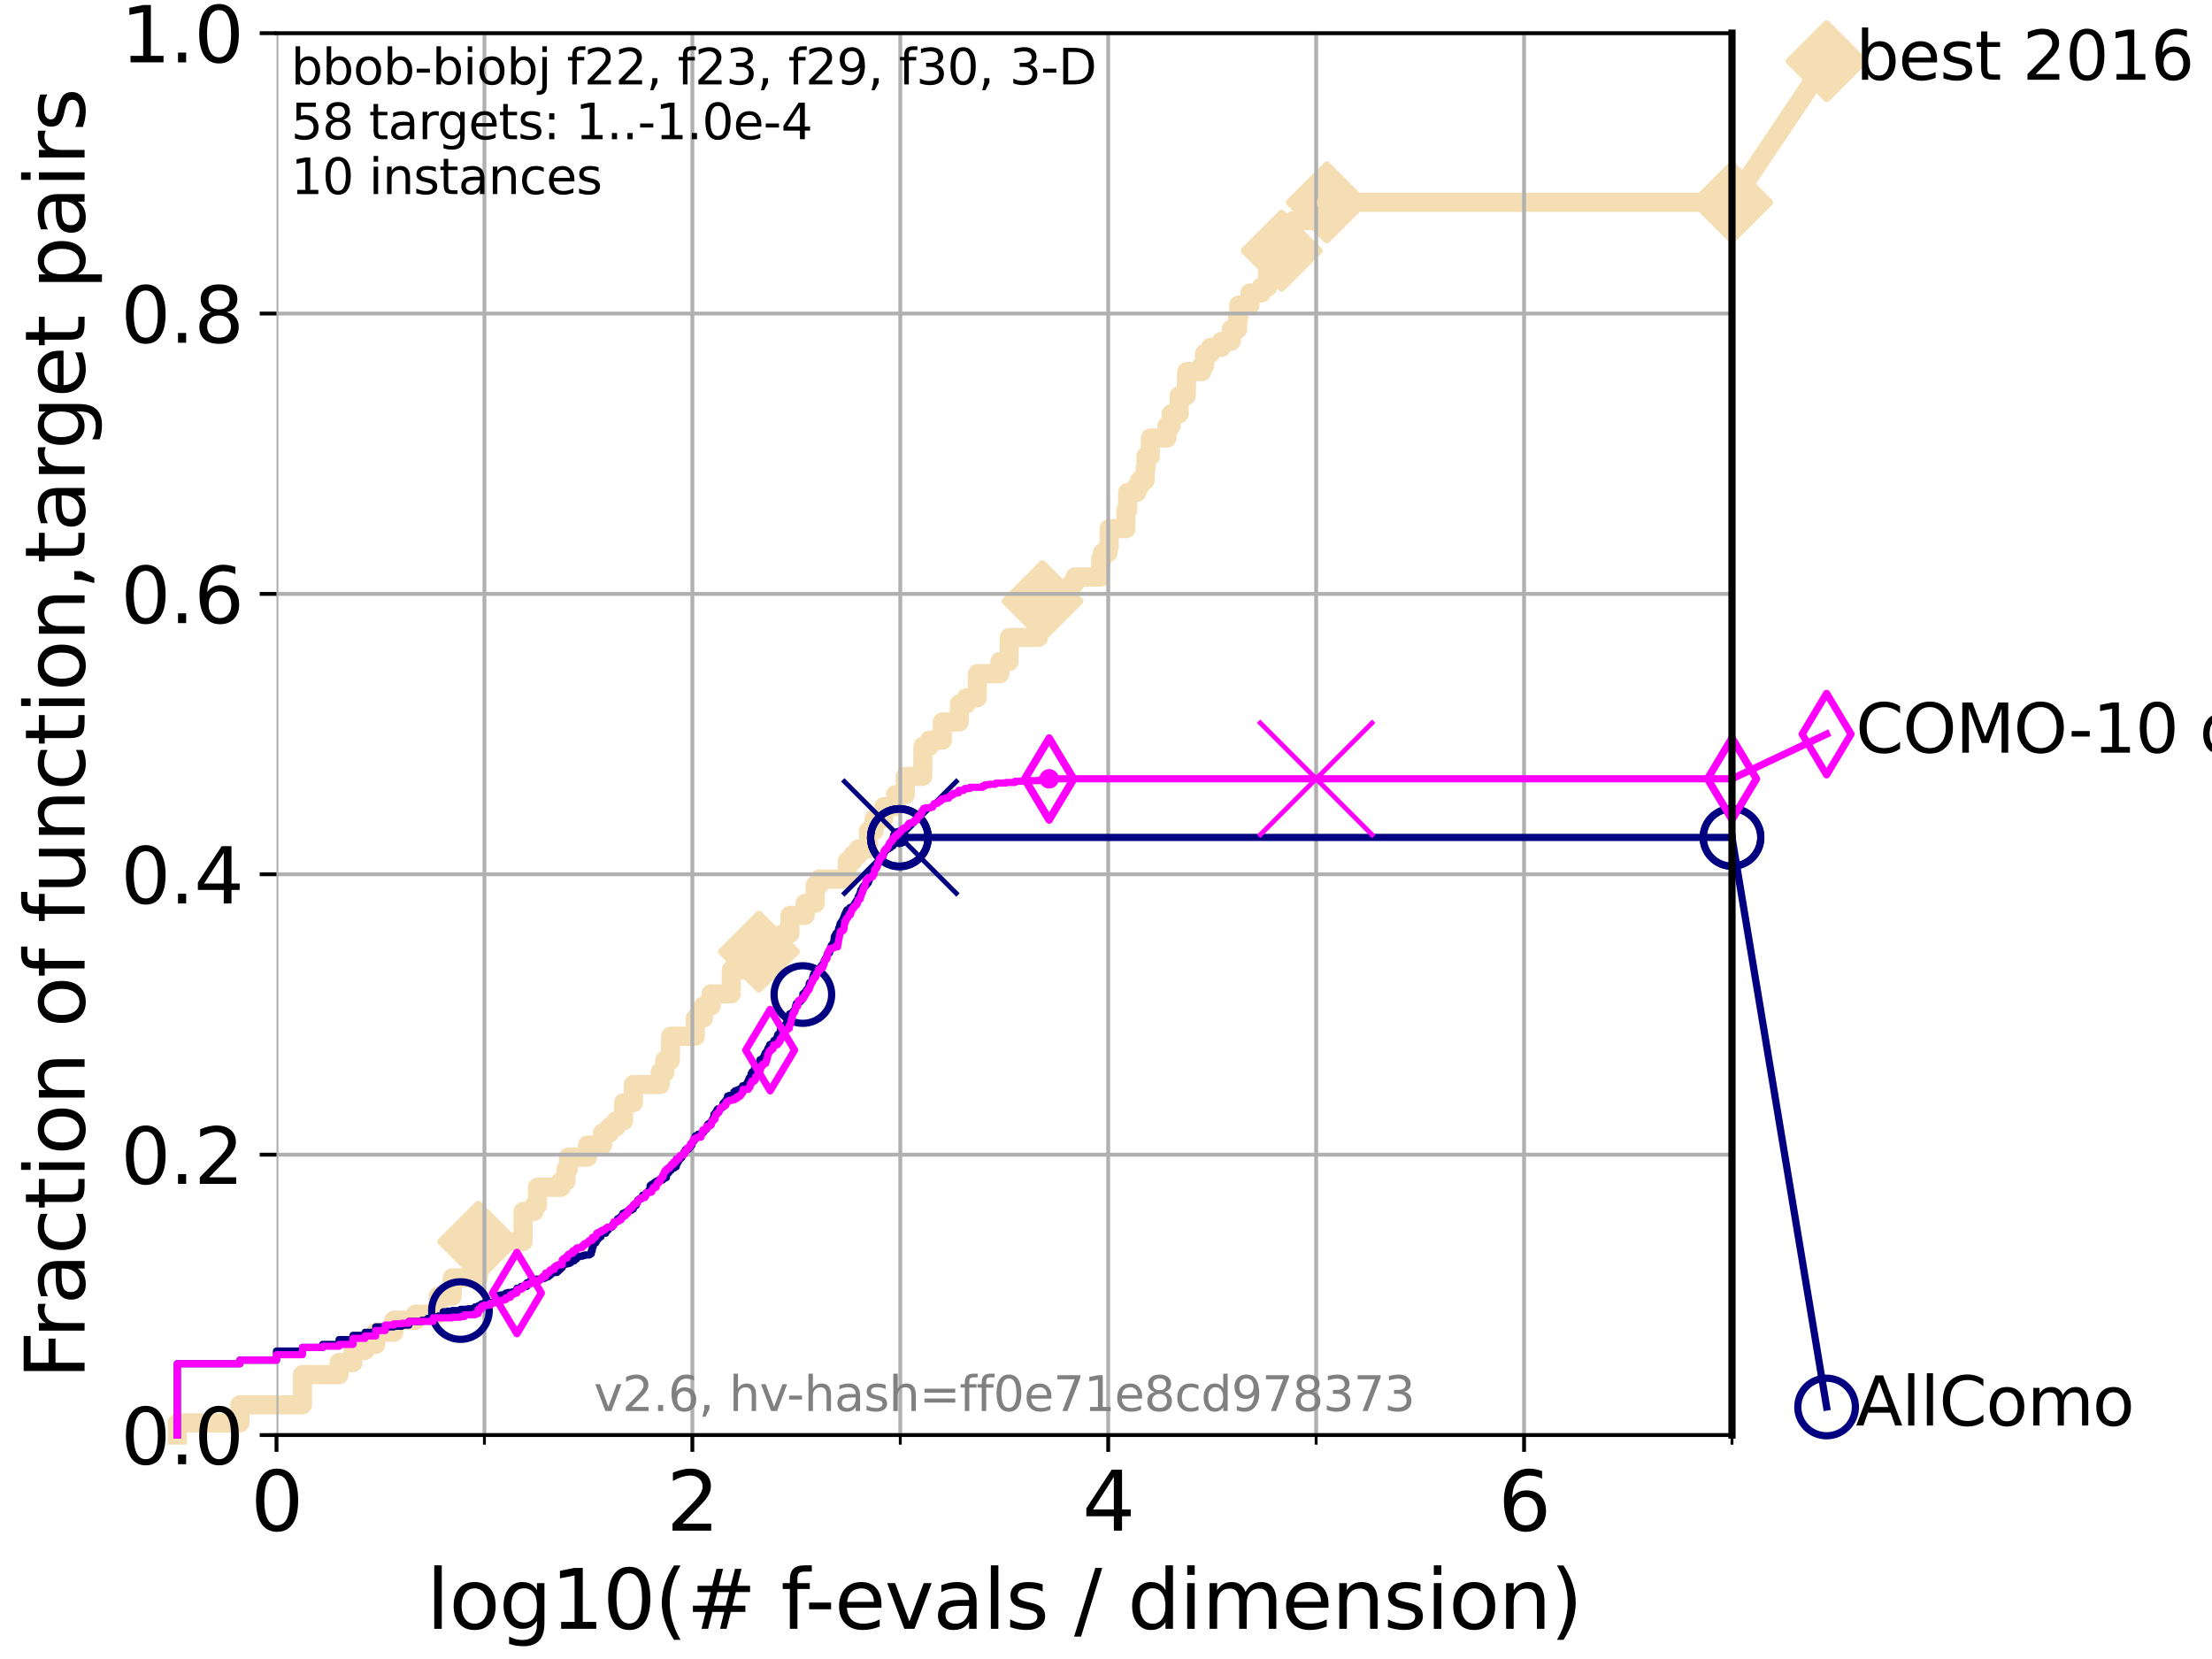 <?xml version="1.0" encoding="utf-8" standalone="no"?>
<!DOCTYPE svg PUBLIC "-//W3C//DTD SVG 1.1//EN"
  "http://www.w3.org/Graphics/SVG/1.1/DTD/svg11.dtd">
<svg xmlns:xlink="http://www.w3.org/1999/xlink" width="460.8pt" height="345.6pt" viewBox="0 0 460.8 345.6" xmlns="http://www.w3.org/2000/svg" version="1.1">
 <defs>
  <style type="text/css">*{stroke-linejoin: round; stroke-linecap: butt}</style>
 </defs>
 <g id="figure_1">
  <g id="patch_1">
   <path d="M 0 345.6 
L 460.8 345.6 
L 460.8 0 
L 0 0 
z
" style="fill: #ffffff"/>
  </g>
  <g id="axes_1">
   <g id="patch_2">
    <path d="M 57.6 298.944 
L 360.806 298.944 
L 360.806 6.912 
L 57.6 6.912 
z
" style="fill: #ffffff"/>
   </g>
   <g id="line2d_1">
    <path d="M 36.933 298.944 
L 36.933 296.426 
L 49.973 296.426 
L 49.973 292.65 
L 63.012 292.65 
L 63.012 286.356 
L 70.639 286.356 
L 70.639 283.839 
L 73.539 283.839 
L 73.539 281.321 
L 76.051 281.321 
L 76.051 280.063 
L 78.267 280.063 
L 78.267 277.545 
L 82.042 277.545 
L 82.042 275.028 
L 86.578 275.028 
L 86.578 273.769 
L 91.306 273.769 
L 91.306 269.993 
L 94.206 269.993 
L 94.206 266.216 
L 99.617 266.216 
L 99.617 258.664 
L 108.956 258.664 
L 108.956 252.37 
L 111.262 252.37 
L 111.262 251.111 
L 111.972 251.111 
L 111.972 247.335 
L 116.854 247.335 
L 116.854 246.076 
L 117.9 246.076 
L 117.9 243.559 
L 118.401 243.559 
L 118.401 241.041 
L 122.4 241.041 
L 122.4 238.524 
L 125.527 238.524 
L 125.527 236.006 
L 126.994 236.006 
L 126.994 234.747 
L 128.354 234.747 
L 128.354 233.489 
L 129.893 233.489 
L 129.893 229.712 
L 131.929 229.712 
L 131.929 225.936 
L 137.521 225.936 
L 137.521 223.418 
L 138.481 223.418 
L 138.481 220.901 
L 139.637 220.901 
L 139.717 215.866 
L 144.847 215.866 
L 144.847 212.09 
L 146.53 212.09 
L 146.53 209.572 
L 148.125 209.572 
L 148.125 207.055 
L 152.312 207.055 
L 152.353 202.02 
L 156.272 202.02 
L 156.272 199.502 
L 158.098 199.502 
L 158.098 198.243 
L 159.541 198.243 
L 159.541 195.726 
L 163.146 195.726 
L 163.146 194.467 
L 164.56 194.467 
L 164.56 190.691 
L 167.725 190.691 
L 167.725 188.173 
L 169.832 188.173 
L 169.832 184.397 
L 170.666 184.397 
L 170.666 183.138 
L 176.526 183.138 
L 176.526 179.362 
L 177.673 179.362 
L 177.673 178.103 
L 178.814 178.103 
L 178.814 176.844 
L 180.925 176.844 
L 180.925 173.068 
L 182.1 173.068 
L 182.1 170.551 
L 184.108 170.551 
L 184.108 168.033 
L 186.581 168.033 
L 186.581 165.516 
L 188.594 165.516 
L 188.594 161.739 
L 192.214 161.739 
L 192.268 155.446 
L 193.641 155.446 
L 193.641 154.187 
L 196.309 154.187 
L 196.309 150.41 
L 199.814 150.41 
L 199.882 146.634 
L 201.307 146.634 
L 201.307 145.375 
L 203.562 145.375 
L 203.626 140.34 
L 208.296 140.34 
L 208.296 137.823 
L 210.183 137.823 
L 210.282 132.788 
L 216.34 132.788 
L 216.34 129.012 
L 217.17 129.012 
L 217.17 125.235 
L 217.99 125.235 
L 217.99 122.718 
L 223.247 122.718 
L 223.247 121.459 
L 223.959 121.459 
L 223.959 120.2 
L 229.29 120.2 
L 229.29 116.424 
L 229.656 116.424 
L 229.656 115.165 
L 230.817 115.165 
L 230.817 113.906 
L 231.069 113.906 
L 231.069 110.13 
L 234.547 110.13 
L 234.547 106.354 
L 234.904 106.354 
L 234.904 102.578 
L 236.798 102.578 
L 236.798 101.319 
L 237.434 101.319 
L 237.434 100.06 
L 238.559 100.06 
L 238.559 97.543 
L 238.746 97.543 
L 238.746 95.025 
L 239.645 95.025 
L 239.645 91.249 
L 243.105 91.249 
L 243.105 88.731 
L 243.979 88.731 
L 243.979 86.214 
L 245.641 86.214 
L 245.641 82.438 
L 247.114 82.438 
L 247.222 77.402 
L 250.364 77.402 
L 250.364 76.144 
L 250.941 76.144 
L 250.941 73.626 
L 252.149 73.626 
L 252.149 72.367 
L 254.433 72.367 
L 254.433 71.109 
L 256.48 71.109 
L 256.48 68.591 
L 257.821 68.591 
L 257.821 66.074 
L 258.063 66.074 
L 258.063 63.556 
L 260.399 63.556 
L 260.399 61.039 
L 262.756 61.039 
L 262.756 59.78 
L 264.088 59.78 
L 264.088 56.004 
L 266.663 56.004 
L 266.663 52.227 
L 266.985 52.227 
L 266.985 48.451 
L 269.46 48.451 
L 269.46 45.934 
L 276.395 45.934 
L 276.395 42.157 
L 360.806 42.157 
L 360.806 42.157 
" style="fill: none; stroke: #f5deb3; stroke-width: 4; stroke-linecap: square"/>
   </g>
   <g id="line2d_2">
    <defs>
     <path id="m43f408dedd" d="M -0 7.778 
L 7.778 0 
L 0 -7.778 
L -7.778 -0 
z
" style="stroke: #f5deb3; stroke-width: 1.5; stroke-linejoin: miter"/>
    </defs>
    <g>
     <use xlink:href="#m43f408dedd" x="99.617" y="258.664" style="fill: #f5deb3; stroke: #f5deb3; stroke-width: 1.5; stroke-linejoin: miter"/>
     <use xlink:href="#m43f408dedd" x="158.098" y="198.243" style="fill: #f5deb3; stroke: #f5deb3; stroke-width: 1.5; stroke-linejoin: miter"/>
     <use xlink:href="#m43f408dedd" x="217.17" y="125.235" style="fill: #f5deb3; stroke: #f5deb3; stroke-width: 1.5; stroke-linejoin: miter"/>
     <use xlink:href="#m43f408dedd" x="266.985" y="52.227" style="fill: #f5deb3; stroke: #f5deb3; stroke-width: 1.5; stroke-linejoin: miter"/>
     <use xlink:href="#m43f408dedd" x="276.395" y="42.157" style="fill: #f5deb3; stroke: #f5deb3; stroke-width: 1.5; stroke-linejoin: miter"/>
     <use xlink:href="#m43f408dedd" x="360.806" y="42.157" style="fill: #f5deb3; stroke: #f5deb3; stroke-width: 1.5; stroke-linejoin: miter"/>
    </g>
   </g>
   <g id="line2d_3">
    <path style="fill: none; stroke: #f5deb3; stroke-width: 4; stroke-linecap: square"/>
    <g/>
   </g>
   <g id="line2d_4">
    <path d="M 360.806 42.157 
L 380.515 12.753 
" style="fill: none; stroke: #f5deb3; stroke-width: 4; stroke-linecap: square"/>
    <g>
     <use xlink:href="#m43f408dedd" x="360.806" y="42.157" style="fill: #f5deb3; stroke: #f5deb3; stroke-width: 1.5; stroke-linejoin: miter"/>
     <use xlink:href="#m43f408dedd" x="380.515" y="12.753" style="fill: #f5deb3; stroke: #f5deb3; stroke-width: 1.5; stroke-linejoin: miter"/>
    </g>
   </g>
   <g id="matplotlib.axis_1">
    <g id="xtick_1">
     <g id="line2d_5">
      <path d="M 57.6 298.944 
L 57.6 6.912 
" clip-path="url(#p0e7d24b59c)" style="fill: none; stroke: #b0b0b0; stroke-width: 0.8; stroke-linecap: square"/>
     </g>
     <g id="line2d_6">
      <defs>
       <path id="mb13c9af09a" d="M 0 0 
L 0 3.5 
" style="stroke: #000000; stroke-width: 0.8"/>
      </defs>
      <g>
       <use xlink:href="#mb13c9af09a" x="57.6" y="298.944" style="stroke: #000000; stroke-width: 0.8"/>
      </g>
     </g>
     <g id="text_1">
      <!-- 0 -->
      <g transform="translate(52.192 318.861) scale(0.17 -0.17)">
       <defs>
        <path id="DejaVuSans-30" d="M 2034 4250 
Q 1547 4250 1301 3770 
Q 1056 3291 1056 2328 
Q 1056 1369 1301 889 
Q 1547 409 2034 409 
Q 2525 409 2770 889 
Q 3016 1369 3016 2328 
Q 3016 3291 2770 3770 
Q 2525 4250 2034 4250 
z
M 2034 4750 
Q 2819 4750 3233 4129 
Q 3647 3509 3647 2328 
Q 3647 1150 3233 529 
Q 2819 -91 2034 -91 
Q 1250 -91 836 529 
Q 422 1150 422 2328 
Q 422 3509 836 4129 
Q 1250 4750 2034 4750 
z
" transform="scale(0.016)"/>
       </defs>
       <use xlink:href="#DejaVuSans-30"/>
      </g>
     </g>
    </g>
    <g id="xtick_2">
     <g id="line2d_7">
      <path d="M 144.23 298.944 
L 144.23 6.912 
" clip-path="url(#p0e7d24b59c)" style="fill: none; stroke: #b0b0b0; stroke-width: 0.8; stroke-linecap: square"/>
     </g>
     <g id="line2d_8">
      <g>
       <use xlink:href="#mb13c9af09a" x="144.23" y="298.944" style="stroke: #000000; stroke-width: 0.8"/>
      </g>
     </g>
     <g id="text_2">
      <!-- 2 -->
      <g transform="translate(138.822 318.861) scale(0.17 -0.17)">
       <defs>
        <path id="DejaVuSans-32" d="M 1228 531 
L 3431 531 
L 3431 0 
L 469 0 
L 469 531 
Q 828 903 1448 1529 
Q 2069 2156 2228 2338 
Q 2531 2678 2651 2914 
Q 2772 3150 2772 3378 
Q 2772 3750 2511 3984 
Q 2250 4219 1831 4219 
Q 1534 4219 1204 4116 
Q 875 4013 500 3803 
L 500 4441 
Q 881 4594 1212 4672 
Q 1544 4750 1819 4750 
Q 2544 4750 2975 4387 
Q 3406 4025 3406 3419 
Q 3406 3131 3298 2873 
Q 3191 2616 2906 2266 
Q 2828 2175 2409 1742 
Q 1991 1309 1228 531 
z
" transform="scale(0.016)"/>
       </defs>
       <use xlink:href="#DejaVuSans-32"/>
      </g>
     </g>
    </g>
    <g id="xtick_3">
     <g id="line2d_9">
      <path d="M 230.861 298.944 
L 230.861 6.912 
" clip-path="url(#p0e7d24b59c)" style="fill: none; stroke: #b0b0b0; stroke-width: 0.8; stroke-linecap: square"/>
     </g>
     <g id="line2d_10">
      <g>
       <use xlink:href="#mb13c9af09a" x="230.861" y="298.944" style="stroke: #000000; stroke-width: 0.8"/>
      </g>
     </g>
     <g id="text_3">
      <!-- 4 -->
      <g transform="translate(225.453 318.861) scale(0.17 -0.17)">
       <defs>
        <path id="DejaVuSans-34" d="M 2419 4116 
L 825 1625 
L 2419 1625 
L 2419 4116 
z
M 2253 4666 
L 3047 4666 
L 3047 1625 
L 3713 1625 
L 3713 1100 
L 3047 1100 
L 3047 0 
L 2419 0 
L 2419 1100 
L 313 1100 
L 313 1709 
L 2253 4666 
z
" transform="scale(0.016)"/>
       </defs>
       <use xlink:href="#DejaVuSans-34"/>
      </g>
     </g>
    </g>
    <g id="xtick_4">
     <g id="line2d_11">
      <path d="M 317.491 298.944 
L 317.491 6.912 
" clip-path="url(#p0e7d24b59c)" style="fill: none; stroke: #b0b0b0; stroke-width: 0.8; stroke-linecap: square"/>
     </g>
     <g id="line2d_12">
      <g>
       <use xlink:href="#mb13c9af09a" x="317.491" y="298.944" style="stroke: #000000; stroke-width: 0.8"/>
      </g>
     </g>
     <g id="text_4">
      <!-- 6 -->
      <g transform="translate(312.083 318.861) scale(0.17 -0.17)">
       <defs>
        <path id="DejaVuSans-36" d="M 2113 2584 
Q 1688 2584 1439 2293 
Q 1191 2003 1191 1497 
Q 1191 994 1439 701 
Q 1688 409 2113 409 
Q 2538 409 2786 701 
Q 3034 994 3034 1497 
Q 3034 2003 2786 2293 
Q 2538 2584 2113 2584 
z
M 3366 4563 
L 3366 3988 
Q 3128 4100 2886 4159 
Q 2644 4219 2406 4219 
Q 1781 4219 1451 3797 
Q 1122 3375 1075 2522 
Q 1259 2794 1537 2939 
Q 1816 3084 2150 3084 
Q 2853 3084 3261 2657 
Q 3669 2231 3669 1497 
Q 3669 778 3244 343 
Q 2819 -91 2113 -91 
Q 1303 -91 875 529 
Q 447 1150 447 2328 
Q 447 3434 972 4092 
Q 1497 4750 2381 4750 
Q 2619 4750 2861 4703 
Q 3103 4656 3366 4563 
z
" transform="scale(0.016)"/>
       </defs>
       <use xlink:href="#DejaVuSans-36"/>
      </g>
     </g>
    </g>
    <g id="xtick_5">
     <g id="line2d_13">
      <path d="M 100.915 298.944 
L 100.915 6.912 
" clip-path="url(#p0e7d24b59c)" style="fill: none; stroke: #b0b0b0; stroke-width: 0.8; stroke-linecap: square"/>
     </g>
     <g id="line2d_14">
      <defs>
       <path id="m7660b203a1" d="M 0 0 
L 0 2 
" style="stroke: #000000; stroke-width: 0.6"/>
      </defs>
      <g>
       <use xlink:href="#m7660b203a1" x="100.915" y="298.944" style="stroke: #000000; stroke-width: 0.6"/>
      </g>
     </g>
    </g>
    <g id="xtick_6">
     <g id="line2d_15">
      <path d="M 187.546 298.944 
L 187.546 6.912 
" clip-path="url(#p0e7d24b59c)" style="fill: none; stroke: #b0b0b0; stroke-width: 0.8; stroke-linecap: square"/>
     </g>
     <g id="line2d_16">
      <g>
       <use xlink:href="#m7660b203a1" x="187.546" y="298.944" style="stroke: #000000; stroke-width: 0.6"/>
      </g>
     </g>
    </g>
    <g id="xtick_7">
     <g id="line2d_17">
      <path d="M 274.176 298.944 
L 274.176 6.912 
" clip-path="url(#p0e7d24b59c)" style="fill: none; stroke: #b0b0b0; stroke-width: 0.8; stroke-linecap: square"/>
     </g>
     <g id="line2d_18">
      <g>
       <use xlink:href="#m7660b203a1" x="274.176" y="298.944" style="stroke: #000000; stroke-width: 0.6"/>
      </g>
     </g>
    </g>
    <g id="xtick_8">
     <g id="line2d_19">
      <path d="M 360.806 298.944 
L 360.806 6.912 
" clip-path="url(#p0e7d24b59c)" style="fill: none; stroke: #b0b0b0; stroke-width: 0.8; stroke-linecap: square"/>
     </g>
     <g id="line2d_20">
      <g>
       <use xlink:href="#m7660b203a1" x="360.806" y="298.944" style="stroke: #000000; stroke-width: 0.6"/>
      </g>
     </g>
    </g>
    <g id="text_5">
     <!-- log10(# f-evals / dimension) -->
     <g transform="translate(88.823 339.314) scale(0.17 -0.17)">
      <defs>
       <path id="DejaVuSans-6c" d="M 603 4863 
L 1178 4863 
L 1178 0 
L 603 0 
L 603 4863 
z
" transform="scale(0.016)"/>
       <path id="DejaVuSans-6f" d="M 1959 3097 
Q 1497 3097 1228 2736 
Q 959 2375 959 1747 
Q 959 1119 1226 758 
Q 1494 397 1959 397 
Q 2419 397 2687 759 
Q 2956 1122 2956 1747 
Q 2956 2369 2687 2733 
Q 2419 3097 1959 3097 
z
M 1959 3584 
Q 2709 3584 3137 3096 
Q 3566 2609 3566 1747 
Q 3566 888 3137 398 
Q 2709 -91 1959 -91 
Q 1206 -91 779 398 
Q 353 888 353 1747 
Q 353 2609 779 3096 
Q 1206 3584 1959 3584 
z
" transform="scale(0.016)"/>
       <path id="DejaVuSans-67" d="M 2906 1791 
Q 2906 2416 2648 2759 
Q 2391 3103 1925 3103 
Q 1463 3103 1205 2759 
Q 947 2416 947 1791 
Q 947 1169 1205 825 
Q 1463 481 1925 481 
Q 2391 481 2648 825 
Q 2906 1169 2906 1791 
z
M 3481 434 
Q 3481 -459 3084 -895 
Q 2688 -1331 1869 -1331 
Q 1566 -1331 1297 -1286 
Q 1028 -1241 775 -1147 
L 775 -588 
Q 1028 -725 1275 -790 
Q 1522 -856 1778 -856 
Q 2344 -856 2625 -561 
Q 2906 -266 2906 331 
L 2906 616 
Q 2728 306 2450 153 
Q 2172 0 1784 0 
Q 1141 0 747 490 
Q 353 981 353 1791 
Q 353 2603 747 3093 
Q 1141 3584 1784 3584 
Q 2172 3584 2450 3431 
Q 2728 3278 2906 2969 
L 2906 3500 
L 3481 3500 
L 3481 434 
z
" transform="scale(0.016)"/>
       <path id="DejaVuSans-31" d="M 794 531 
L 1825 531 
L 1825 4091 
L 703 3866 
L 703 4441 
L 1819 4666 
L 2450 4666 
L 2450 531 
L 3481 531 
L 3481 0 
L 794 0 
L 794 531 
z
" transform="scale(0.016)"/>
       <path id="DejaVuSans-28" d="M 1984 4856 
Q 1566 4138 1362 3434 
Q 1159 2731 1159 2009 
Q 1159 1288 1364 580 
Q 1569 -128 1984 -844 
L 1484 -844 
Q 1016 -109 783 600 
Q 550 1309 550 2009 
Q 550 2706 781 3412 
Q 1013 4119 1484 4856 
L 1984 4856 
z
" transform="scale(0.016)"/>
       <path id="DejaVuSans-23" d="M 3272 2816 
L 2363 2816 
L 2100 1772 
L 3016 1772 
L 3272 2816 
z
M 2803 4594 
L 2478 3297 
L 3391 3297 
L 3719 4594 
L 4219 4594 
L 3897 3297 
L 4872 3297 
L 4872 2816 
L 3775 2816 
L 3519 1772 
L 4513 1772 
L 4513 1294 
L 3397 1294 
L 3072 0 
L 2572 0 
L 2894 1294 
L 1978 1294 
L 1656 0 
L 1153 0 
L 1478 1294 
L 494 1294 
L 494 1772 
L 1594 1772 
L 1856 2816 
L 850 2816 
L 850 3297 
L 1978 3297 
L 2297 4594 
L 2803 4594 
z
" transform="scale(0.016)"/>
       <path id="DejaVuSans-20" transform="scale(0.016)"/>
       <path id="DejaVuSans-66" d="M 2375 4863 
L 2375 4384 
L 1825 4384 
Q 1516 4384 1395 4259 
Q 1275 4134 1275 3809 
L 1275 3500 
L 2222 3500 
L 2222 3053 
L 1275 3053 
L 1275 0 
L 697 0 
L 697 3053 
L 147 3053 
L 147 3500 
L 697 3500 
L 697 3744 
Q 697 4328 969 4595 
Q 1241 4863 1831 4863 
L 2375 4863 
z
" transform="scale(0.016)"/>
       <path id="DejaVuSans-2d" d="M 313 2009 
L 1997 2009 
L 1997 1497 
L 313 1497 
L 313 2009 
z
" transform="scale(0.016)"/>
       <path id="DejaVuSans-65" d="M 3597 1894 
L 3597 1613 
L 953 1613 
Q 991 1019 1311 708 
Q 1631 397 2203 397 
Q 2534 397 2845 478 
Q 3156 559 3463 722 
L 3463 178 
Q 3153 47 2828 -22 
Q 2503 -91 2169 -91 
Q 1331 -91 842 396 
Q 353 884 353 1716 
Q 353 2575 817 3079 
Q 1281 3584 2069 3584 
Q 2775 3584 3186 3129 
Q 3597 2675 3597 1894 
z
M 3022 2063 
Q 3016 2534 2758 2815 
Q 2500 3097 2075 3097 
Q 1594 3097 1305 2825 
Q 1016 2553 972 2059 
L 3022 2063 
z
" transform="scale(0.016)"/>
       <path id="DejaVuSans-76" d="M 191 3500 
L 800 3500 
L 1894 563 
L 2988 3500 
L 3597 3500 
L 2284 0 
L 1503 0 
L 191 3500 
z
" transform="scale(0.016)"/>
       <path id="DejaVuSans-61" d="M 2194 1759 
Q 1497 1759 1228 1600 
Q 959 1441 959 1056 
Q 959 750 1161 570 
Q 1363 391 1709 391 
Q 2188 391 2477 730 
Q 2766 1069 2766 1631 
L 2766 1759 
L 2194 1759 
z
M 3341 1997 
L 3341 0 
L 2766 0 
L 2766 531 
Q 2569 213 2275 61 
Q 1981 -91 1556 -91 
Q 1019 -91 701 211 
Q 384 513 384 1019 
Q 384 1609 779 1909 
Q 1175 2209 1959 2209 
L 2766 2209 
L 2766 2266 
Q 2766 2663 2505 2880 
Q 2244 3097 1772 3097 
Q 1472 3097 1187 3025 
Q 903 2953 641 2809 
L 641 3341 
Q 956 3463 1253 3523 
Q 1550 3584 1831 3584 
Q 2591 3584 2966 3190 
Q 3341 2797 3341 1997 
z
" transform="scale(0.016)"/>
       <path id="DejaVuSans-73" d="M 2834 3397 
L 2834 2853 
Q 2591 2978 2328 3040 
Q 2066 3103 1784 3103 
Q 1356 3103 1142 2972 
Q 928 2841 928 2578 
Q 928 2378 1081 2264 
Q 1234 2150 1697 2047 
L 1894 2003 
Q 2506 1872 2764 1633 
Q 3022 1394 3022 966 
Q 3022 478 2636 193 
Q 2250 -91 1575 -91 
Q 1294 -91 989 -36 
Q 684 19 347 128 
L 347 722 
Q 666 556 975 473 
Q 1284 391 1588 391 
Q 1994 391 2212 530 
Q 2431 669 2431 922 
Q 2431 1156 2273 1281 
Q 2116 1406 1581 1522 
L 1381 1569 
Q 847 1681 609 1914 
Q 372 2147 372 2553 
Q 372 3047 722 3315 
Q 1072 3584 1716 3584 
Q 2034 3584 2315 3537 
Q 2597 3491 2834 3397 
z
" transform="scale(0.016)"/>
       <path id="DejaVuSans-2f" d="M 1625 4666 
L 2156 4666 
L 531 -594 
L 0 -594 
L 1625 4666 
z
" transform="scale(0.016)"/>
       <path id="DejaVuSans-64" d="M 2906 2969 
L 2906 4863 
L 3481 4863 
L 3481 0 
L 2906 0 
L 2906 525 
Q 2725 213 2448 61 
Q 2172 -91 1784 -91 
Q 1150 -91 751 415 
Q 353 922 353 1747 
Q 353 2572 751 3078 
Q 1150 3584 1784 3584 
Q 2172 3584 2448 3432 
Q 2725 3281 2906 2969 
z
M 947 1747 
Q 947 1113 1208 752 
Q 1469 391 1925 391 
Q 2381 391 2643 752 
Q 2906 1113 2906 1747 
Q 2906 2381 2643 2742 
Q 2381 3103 1925 3103 
Q 1469 3103 1208 2742 
Q 947 2381 947 1747 
z
" transform="scale(0.016)"/>
       <path id="DejaVuSans-69" d="M 603 3500 
L 1178 3500 
L 1178 0 
L 603 0 
L 603 3500 
z
M 603 4863 
L 1178 4863 
L 1178 4134 
L 603 4134 
L 603 4863 
z
" transform="scale(0.016)"/>
       <path id="DejaVuSans-6d" d="M 3328 2828 
Q 3544 3216 3844 3400 
Q 4144 3584 4550 3584 
Q 5097 3584 5394 3201 
Q 5691 2819 5691 2113 
L 5691 0 
L 5113 0 
L 5113 2094 
Q 5113 2597 4934 2840 
Q 4756 3084 4391 3084 
Q 3944 3084 3684 2787 
Q 3425 2491 3425 1978 
L 3425 0 
L 2847 0 
L 2847 2094 
Q 2847 2600 2669 2842 
Q 2491 3084 2119 3084 
Q 1678 3084 1418 2786 
Q 1159 2488 1159 1978 
L 1159 0 
L 581 0 
L 581 3500 
L 1159 3500 
L 1159 2956 
Q 1356 3278 1631 3431 
Q 1906 3584 2284 3584 
Q 2666 3584 2933 3390 
Q 3200 3197 3328 2828 
z
" transform="scale(0.016)"/>
       <path id="DejaVuSans-6e" d="M 3513 2113 
L 3513 0 
L 2938 0 
L 2938 2094 
Q 2938 2591 2744 2837 
Q 2550 3084 2163 3084 
Q 1697 3084 1428 2787 
Q 1159 2491 1159 1978 
L 1159 0 
L 581 0 
L 581 3500 
L 1159 3500 
L 1159 2956 
Q 1366 3272 1645 3428 
Q 1925 3584 2291 3584 
Q 2894 3584 3203 3211 
Q 3513 2838 3513 2113 
z
" transform="scale(0.016)"/>
       <path id="DejaVuSans-29" d="M 513 4856 
L 1013 4856 
Q 1481 4119 1714 3412 
Q 1947 2706 1947 2009 
Q 1947 1309 1714 600 
Q 1481 -109 1013 -844 
L 513 -844 
Q 928 -128 1133 580 
Q 1338 1288 1338 2009 
Q 1338 2731 1133 3434 
Q 928 4138 513 4856 
z
" transform="scale(0.016)"/>
      </defs>
      <use xlink:href="#DejaVuSans-6c"/>
      <use xlink:href="#DejaVuSans-6f" x="27.783"/>
      <use xlink:href="#DejaVuSans-67" x="88.965"/>
      <use xlink:href="#DejaVuSans-31" x="152.441"/>
      <use xlink:href="#DejaVuSans-30" x="216.064"/>
      <use xlink:href="#DejaVuSans-28" x="279.688"/>
      <use xlink:href="#DejaVuSans-23" x="318.701"/>
      <use xlink:href="#DejaVuSans-20" x="402.49"/>
      <use xlink:href="#DejaVuSans-66" x="434.277"/>
      <use xlink:href="#DejaVuSans-2d" x="463.982"/>
      <use xlink:href="#DejaVuSans-65" x="500.066"/>
      <use xlink:href="#DejaVuSans-76" x="561.59"/>
      <use xlink:href="#DejaVuSans-61" x="620.77"/>
      <use xlink:href="#DejaVuSans-6c" x="682.049"/>
      <use xlink:href="#DejaVuSans-73" x="709.832"/>
      <use xlink:href="#DejaVuSans-20" x="761.932"/>
      <use xlink:href="#DejaVuSans-2f" x="793.719"/>
      <use xlink:href="#DejaVuSans-20" x="827.41"/>
      <use xlink:href="#DejaVuSans-64" x="859.197"/>
      <use xlink:href="#DejaVuSans-69" x="922.674"/>
      <use xlink:href="#DejaVuSans-6d" x="950.457"/>
      <use xlink:href="#DejaVuSans-65" x="1047.869"/>
      <use xlink:href="#DejaVuSans-6e" x="1109.393"/>
      <use xlink:href="#DejaVuSans-73" x="1172.771"/>
      <use xlink:href="#DejaVuSans-69" x="1224.871"/>
      <use xlink:href="#DejaVuSans-6f" x="1252.654"/>
      <use xlink:href="#DejaVuSans-6e" x="1313.836"/>
      <use xlink:href="#DejaVuSans-29" x="1377.215"/>
     </g>
    </g>
   </g>
   <g id="matplotlib.axis_2">
    <g id="ytick_1">
     <g id="line2d_21">
      <path d="M 57.6 298.944 
L 360.806 298.944 
" clip-path="url(#p0e7d24b59c)" style="fill: none; stroke: #b0b0b0; stroke-width: 0.8; stroke-linecap: square"/>
     </g>
     <g id="line2d_22">
      <defs>
       <path id="m36bfeaf5c5" d="M 0 0 
L -3.5 0 
" style="stroke: #000000; stroke-width: 0.8"/>
      </defs>
      <g>
       <use xlink:href="#m36bfeaf5c5" x="57.6" y="298.944" style="stroke: #000000; stroke-width: 0.8"/>
      </g>
     </g>
     <g id="text_6">
      <!-- 0.0 -->
      <g transform="translate(25.155 305.023) scale(0.16 -0.16)">
       <defs>
        <path id="DejaVuSans-2e" d="M 684 794 
L 1344 794 
L 1344 0 
L 684 0 
L 684 794 
z
" transform="scale(0.016)"/>
       </defs>
       <use xlink:href="#DejaVuSans-30"/>
       <use xlink:href="#DejaVuSans-2e" x="63.623"/>
       <use xlink:href="#DejaVuSans-30" x="95.41"/>
      </g>
     </g>
    </g>
    <g id="ytick_2">
     <g id="line2d_23">
      <path d="M 57.6 240.538 
L 360.806 240.538 
" clip-path="url(#p0e7d24b59c)" style="fill: none; stroke: #b0b0b0; stroke-width: 0.8; stroke-linecap: square"/>
     </g>
     <g id="line2d_24">
      <g>
       <use xlink:href="#m36bfeaf5c5" x="57.6" y="240.538" style="stroke: #000000; stroke-width: 0.8"/>
      </g>
     </g>
     <g id="text_7">
      <!-- 0.2 -->
      <g transform="translate(25.155 246.616) scale(0.16 -0.16)">
       <use xlink:href="#DejaVuSans-30"/>
       <use xlink:href="#DejaVuSans-2e" x="63.623"/>
       <use xlink:href="#DejaVuSans-32" x="95.41"/>
      </g>
     </g>
    </g>
    <g id="ytick_3">
     <g id="line2d_25">
      <path d="M 57.6 182.131 
L 360.806 182.131 
" clip-path="url(#p0e7d24b59c)" style="fill: none; stroke: #b0b0b0; stroke-width: 0.8; stroke-linecap: square"/>
     </g>
     <g id="line2d_26">
      <g>
       <use xlink:href="#m36bfeaf5c5" x="57.6" y="182.131" style="stroke: #000000; stroke-width: 0.8"/>
      </g>
     </g>
     <g id="text_8">
      <!-- 0.4 -->
      <g transform="translate(25.155 188.21) scale(0.16 -0.16)">
       <use xlink:href="#DejaVuSans-30"/>
       <use xlink:href="#DejaVuSans-2e" x="63.623"/>
       <use xlink:href="#DejaVuSans-34" x="95.41"/>
      </g>
     </g>
    </g>
    <g id="ytick_4">
     <g id="line2d_27">
      <path d="M 57.6 123.725 
L 360.806 123.725 
" clip-path="url(#p0e7d24b59c)" style="fill: none; stroke: #b0b0b0; stroke-width: 0.8; stroke-linecap: square"/>
     </g>
     <g id="line2d_28">
      <g>
       <use xlink:href="#m36bfeaf5c5" x="57.6" y="123.725" style="stroke: #000000; stroke-width: 0.8"/>
      </g>
     </g>
     <g id="text_9">
      <!-- 0.6 -->
      <g transform="translate(25.155 129.804) scale(0.16 -0.16)">
       <use xlink:href="#DejaVuSans-30"/>
       <use xlink:href="#DejaVuSans-2e" x="63.623"/>
       <use xlink:href="#DejaVuSans-36" x="95.41"/>
      </g>
     </g>
    </g>
    <g id="ytick_5">
     <g id="line2d_29">
      <path d="M 57.6 65.318 
L 360.806 65.318 
" clip-path="url(#p0e7d24b59c)" style="fill: none; stroke: #b0b0b0; stroke-width: 0.8; stroke-linecap: square"/>
     </g>
     <g id="line2d_30">
      <g>
       <use xlink:href="#m36bfeaf5c5" x="57.6" y="65.318" style="stroke: #000000; stroke-width: 0.8"/>
      </g>
     </g>
     <g id="text_10">
      <!-- 0.8 -->
      <g transform="translate(25.155 71.397) scale(0.16 -0.16)">
       <defs>
        <path id="DejaVuSans-38" d="M 2034 2216 
Q 1584 2216 1326 1975 
Q 1069 1734 1069 1313 
Q 1069 891 1326 650 
Q 1584 409 2034 409 
Q 2484 409 2743 651 
Q 3003 894 3003 1313 
Q 3003 1734 2745 1975 
Q 2488 2216 2034 2216 
z
M 1403 2484 
Q 997 2584 770 2862 
Q 544 3141 544 3541 
Q 544 4100 942 4425 
Q 1341 4750 2034 4750 
Q 2731 4750 3128 4425 
Q 3525 4100 3525 3541 
Q 3525 3141 3298 2862 
Q 3072 2584 2669 2484 
Q 3125 2378 3379 2068 
Q 3634 1759 3634 1313 
Q 3634 634 3220 271 
Q 2806 -91 2034 -91 
Q 1263 -91 848 271 
Q 434 634 434 1313 
Q 434 1759 690 2068 
Q 947 2378 1403 2484 
z
M 1172 3481 
Q 1172 3119 1398 2916 
Q 1625 2713 2034 2713 
Q 2441 2713 2670 2916 
Q 2900 3119 2900 3481 
Q 2900 3844 2670 4047 
Q 2441 4250 2034 4250 
Q 1625 4250 1398 4047 
Q 1172 3844 1172 3481 
z
" transform="scale(0.016)"/>
       </defs>
       <use xlink:href="#DejaVuSans-30"/>
       <use xlink:href="#DejaVuSans-2e" x="63.623"/>
       <use xlink:href="#DejaVuSans-38" x="95.41"/>
      </g>
     </g>
    </g>
    <g id="ytick_6">
     <g id="line2d_31">
      <path d="M 57.6 6.912 
L 360.806 6.912 
" clip-path="url(#p0e7d24b59c)" style="fill: none; stroke: #b0b0b0; stroke-width: 0.8; stroke-linecap: square"/>
     </g>
     <g id="line2d_32">
      <g>
       <use xlink:href="#m36bfeaf5c5" x="57.6" y="6.912" style="stroke: #000000; stroke-width: 0.8"/>
      </g>
     </g>
     <g id="text_11">
      <!-- 1.0 -->
      <g transform="translate(25.155 12.991) scale(0.16 -0.16)">
       <use xlink:href="#DejaVuSans-31"/>
       <use xlink:href="#DejaVuSans-2e" x="63.623"/>
       <use xlink:href="#DejaVuSans-30" x="95.41"/>
      </g>
     </g>
    </g>
    <g id="text_12">
     <!-- Fraction of function,target pairs -->
     <g transform="translate(17.62 287.313) rotate(-90) scale(0.17 -0.17)">
      <defs>
       <path id="DejaVuSans-46" d="M 628 4666 
L 3309 4666 
L 3309 4134 
L 1259 4134 
L 1259 2759 
L 3109 2759 
L 3109 2228 
L 1259 2228 
L 1259 0 
L 628 0 
L 628 4666 
z
" transform="scale(0.016)"/>
       <path id="DejaVuSans-72" d="M 2631 2963 
Q 2534 3019 2420 3045 
Q 2306 3072 2169 3072 
Q 1681 3072 1420 2755 
Q 1159 2438 1159 1844 
L 1159 0 
L 581 0 
L 581 3500 
L 1159 3500 
L 1159 2956 
Q 1341 3275 1631 3429 
Q 1922 3584 2338 3584 
Q 2397 3584 2469 3576 
Q 2541 3569 2628 3553 
L 2631 2963 
z
" transform="scale(0.016)"/>
       <path id="DejaVuSans-63" d="M 3122 3366 
L 3122 2828 
Q 2878 2963 2633 3030 
Q 2388 3097 2138 3097 
Q 1578 3097 1268 2742 
Q 959 2388 959 1747 
Q 959 1106 1268 751 
Q 1578 397 2138 397 
Q 2388 397 2633 464 
Q 2878 531 3122 666 
L 3122 134 
Q 2881 22 2623 -34 
Q 2366 -91 2075 -91 
Q 1284 -91 818 406 
Q 353 903 353 1747 
Q 353 2603 823 3093 
Q 1294 3584 2113 3584 
Q 2378 3584 2631 3529 
Q 2884 3475 3122 3366 
z
" transform="scale(0.016)"/>
       <path id="DejaVuSans-74" d="M 1172 4494 
L 1172 3500 
L 2356 3500 
L 2356 3053 
L 1172 3053 
L 1172 1153 
Q 1172 725 1289 603 
Q 1406 481 1766 481 
L 2356 481 
L 2356 0 
L 1766 0 
Q 1100 0 847 248 
Q 594 497 594 1153 
L 594 3053 
L 172 3053 
L 172 3500 
L 594 3500 
L 594 4494 
L 1172 4494 
z
" transform="scale(0.016)"/>
       <path id="DejaVuSans-75" d="M 544 1381 
L 544 3500 
L 1119 3500 
L 1119 1403 
Q 1119 906 1312 657 
Q 1506 409 1894 409 
Q 2359 409 2629 706 
Q 2900 1003 2900 1516 
L 2900 3500 
L 3475 3500 
L 3475 0 
L 2900 0 
L 2900 538 
Q 2691 219 2414 64 
Q 2138 -91 1772 -91 
Q 1169 -91 856 284 
Q 544 659 544 1381 
z
M 1991 3584 
L 1991 3584 
z
" transform="scale(0.016)"/>
       <path id="DejaVuSans-2c" d="M 750 794 
L 1409 794 
L 1409 256 
L 897 -744 
L 494 -744 
L 750 256 
L 750 794 
z
" transform="scale(0.016)"/>
       <path id="DejaVuSans-70" d="M 1159 525 
L 1159 -1331 
L 581 -1331 
L 581 3500 
L 1159 3500 
L 1159 2969 
Q 1341 3281 1617 3432 
Q 1894 3584 2278 3584 
Q 2916 3584 3314 3078 
Q 3713 2572 3713 1747 
Q 3713 922 3314 415 
Q 2916 -91 2278 -91 
Q 1894 -91 1617 61 
Q 1341 213 1159 525 
z
M 3116 1747 
Q 3116 2381 2855 2742 
Q 2594 3103 2138 3103 
Q 1681 3103 1420 2742 
Q 1159 2381 1159 1747 
Q 1159 1113 1420 752 
Q 1681 391 2138 391 
Q 2594 391 2855 752 
Q 3116 1113 3116 1747 
z
" transform="scale(0.016)"/>
      </defs>
      <use xlink:href="#DejaVuSans-46"/>
      <use xlink:href="#DejaVuSans-72" x="50.27"/>
      <use xlink:href="#DejaVuSans-61" x="91.383"/>
      <use xlink:href="#DejaVuSans-63" x="152.662"/>
      <use xlink:href="#DejaVuSans-74" x="207.643"/>
      <use xlink:href="#DejaVuSans-69" x="246.852"/>
      <use xlink:href="#DejaVuSans-6f" x="274.635"/>
      <use xlink:href="#DejaVuSans-6e" x="335.816"/>
      <use xlink:href="#DejaVuSans-20" x="399.195"/>
      <use xlink:href="#DejaVuSans-6f" x="430.982"/>
      <use xlink:href="#DejaVuSans-66" x="492.164"/>
      <use xlink:href="#DejaVuSans-20" x="527.369"/>
      <use xlink:href="#DejaVuSans-66" x="559.156"/>
      <use xlink:href="#DejaVuSans-75" x="594.361"/>
      <use xlink:href="#DejaVuSans-6e" x="657.74"/>
      <use xlink:href="#DejaVuSans-63" x="721.119"/>
      <use xlink:href="#DejaVuSans-74" x="776.1"/>
      <use xlink:href="#DejaVuSans-69" x="815.309"/>
      <use xlink:href="#DejaVuSans-6f" x="843.092"/>
      <use xlink:href="#DejaVuSans-6e" x="904.273"/>
      <use xlink:href="#DejaVuSans-2c" x="967.652"/>
      <use xlink:href="#DejaVuSans-74" x="999.439"/>
      <use xlink:href="#DejaVuSans-61" x="1038.648"/>
      <use xlink:href="#DejaVuSans-72" x="1099.928"/>
      <use xlink:href="#DejaVuSans-67" x="1139.291"/>
      <use xlink:href="#DejaVuSans-65" x="1202.768"/>
      <use xlink:href="#DejaVuSans-74" x="1264.291"/>
      <use xlink:href="#DejaVuSans-20" x="1303.5"/>
      <use xlink:href="#DejaVuSans-70" x="1335.287"/>
      <use xlink:href="#DejaVuSans-61" x="1398.764"/>
      <use xlink:href="#DejaVuSans-69" x="1460.043"/>
      <use xlink:href="#DejaVuSans-72" x="1487.826"/>
      <use xlink:href="#DejaVuSans-73" x="1528.939"/>
     </g>
    </g>
   </g>
   <g id="line2d_33">
    <defs>
     <path id="m5d84bed1b5" d="M 0 1.5 
C 0.398 1.5 0.779 1.342 1.061 1.061 
C 1.342 0.779 1.5 0.398 1.5 0 
C 1.5 -0.398 1.342 -0.779 1.061 -1.061 
C 0.779 -1.342 0.398 -1.5 0 -1.5 
C -0.398 -1.5 -0.779 -1.342 -1.061 -1.061 
C -1.342 -0.779 -1.5 -0.398 -1.5 0 
C -1.5 0.398 -1.342 0.779 -1.061 1.061 
C -0.779 1.342 -0.398 1.5 0 1.5 
z
" style="stroke: #f5deb3"/>
    </defs>
    <g>
     <use xlink:href="#m5d84bed1b5" x="276.395" y="42.157" style="fill: #f5deb3; stroke: #f5deb3"/>
     <use xlink:href="#m5d84bed1b5" x="276.395" y="42.157" style="fill: #f5deb3; stroke: #f5deb3"/>
    </g>
   </g>
   <g id="line2d_34">
    <defs>
     <path id="m15ea9c0d74" d="M 0 1.5 
C 0.398 1.5 0.779 1.342 1.061 1.061 
C 1.342 0.779 1.5 0.398 1.5 0 
C 1.5 -0.398 1.342 -0.779 1.061 -1.061 
C 0.779 -1.342 0.398 -1.5 0 -1.5 
C -0.398 -1.5 -0.779 -1.342 -1.061 -1.061 
C -1.342 -0.779 -1.5 -0.398 -1.5 0 
C -1.5 0.398 -1.342 0.779 -1.061 1.061 
C -0.779 1.342 -0.398 1.5 0 1.5 
z
" style="stroke: #000080"/>
    </defs>
    <g>
     <use xlink:href="#m15ea9c0d74" x="187.357" y="174.453" style="fill: #000080; stroke: #000080"/>
     <use xlink:href="#m15ea9c0d74" x="187.357" y="174.453" style="fill: #000080; stroke: #000080"/>
    </g>
   </g>
   <g id="line2d_35">
    <path d="M 36.933 298.944 
L 36.933 284.091 
L 49.973 284.091 
L 49.973 283.335 
L 57.6 283.335 
L 57.6 281.447 
L 63.012 281.447 
L 63.012 280.692 
L 67.209 280.692 
L 67.209 280.063 
L 70.639 280.063 
L 70.639 279.056 
L 73.539 279.056 
L 73.539 278.174 
L 76.051 278.174 
L 76.051 277.545 
L 78.267 277.545 
L 78.267 276.412 
L 82.042 276.412 
L 82.042 276.286 
L 83.678 276.286 
L 83.678 276.035 
L 85.184 276.035 
L 85.184 275.279 
L 87.876 275.279 
L 87.876 275.028 
L 89.09 275.028 
L 89.09 274.65 
L 90.231 274.65 
L 90.231 274.398 
L 91.306 274.398 
L 91.306 274.146 
L 92.323 274.146 
L 92.323 273.265 
L 93.288 273.265 
L 93.288 273.139 
L 94.206 273.139 
L 94.206 273.014 
L 95.917 273.014 
L 95.917 272.762 
L 97.485 272.762 
L 97.485 272.636 
L 98.933 272.636 
L 98.933 272.258 
L 99.617 272.258 
L 99.617 272.007 
L 100.277 272.007 
L 100.277 271.629 
L 100.915 271.629 
L 100.915 271.377 
L 102.708 271.377 
L 102.708 271.251 
L 103.27 271.251 
L 103.27 270.622 
L 103.815 270.622 
L 103.815 269.867 
L 104.345 269.867 
L 104.345 269.741 
L 105.362 269.741 
L 105.362 269.363 
L 105.851 269.363 
L 105.851 269.237 
L 106.791 269.237 
L 106.791 269.111 
L 107.245 269.111 
L 107.245 268.986 
L 107.687 268.986 
L 107.687 268.356 
L 108.543 268.356 
L 108.543 267.979 
L 109.757 267.979 
L 109.757 267.223 
L 110.145 267.223 
L 110.145 267.097 
L 110.525 267.097 
L 110.525 266.72 
L 110.897 266.72 
L 110.897 266.468 
L 112.657 266.468 
L 112.657 266.342 
L 113.317 266.342 
L 113.317 266.216 
L 113.638 266.216 
L 113.638 265.965 
L 114.265 265.965 
L 114.265 265.713 
L 114.571 265.713 
L 114.571 265.461 
L 114.872 265.461 
L 114.872 265.083 
L 116.03 265.083 
L 116.03 264.832 
L 116.309 264.832 
L 116.309 264.58 
L 116.584 264.58 
L 116.584 264.328 
L 116.854 264.328 
L 116.854 264.076 
L 117.121 264.076 
L 117.121 263.447 
L 117.644 263.447 
L 117.644 263.321 
L 118.152 263.321 
L 118.152 263.195 
L 118.647 263.195 
L 118.647 263.069 
L 118.89 263.069 
L 118.89 262.692 
L 119.6 262.692 
L 119.6 262.44 
L 119.831 262.44 
L 119.831 262.314 
L 120.059 262.314 
L 120.059 261.936 
L 120.284 261.936 
L 120.284 261.811 
L 120.727 261.811 
L 120.727 261.685 
L 121.372 261.685 
L 121.372 261.559 
L 121.79 261.559 
L 121.79 261.433 
L 122.796 261.433 
L 122.796 261.307 
L 122.991 261.307 
L 122.991 261.181 
L 123.184 261.181 
L 123.184 260.552 
L 123.375 260.552 
L 123.375 259.797 
L 123.564 259.797 
L 123.564 258.915 
L 124.12 258.915 
L 124.12 258.538 
L 124.302 258.538 
L 124.302 258.286 
L 124.482 258.286 
L 124.482 258.034 
L 124.66 258.034 
L 124.66 257.908 
L 124.837 257.908 
L 124.837 257.657 
L 125.185 257.657 
L 125.185 257.153 
L 125.357 257.153 
L 125.357 256.901 
L 126.193 256.901 
L 126.193 256.524 
L 126.356 256.524 
L 126.356 256.272 
L 126.677 256.272 
L 126.677 256.02 
L 126.836 256.02 
L 126.836 255.894 
L 126.994 255.894 
L 126.994 255.643 
L 127.458 255.643 
L 127.458 255.517 
L 127.61 255.517 
L 127.61 255.139 
L 127.761 255.139 
L 127.761 254.887 
L 127.911 254.887 
L 127.911 254.762 
L 128.06 254.762 
L 128.06 254.51 
L 128.499 254.51 
L 128.499 254.384 
L 128.643 254.384 
L 128.643 253.88 
L 128.928 253.88 
L 128.928 253.755 
L 129.209 253.755 
L 129.209 253.503 
L 129.348 253.503 
L 129.348 253.377 
L 129.486 253.377 
L 129.486 253.251 
L 129.759 253.251 
L 129.759 252.748 
L 130.16 252.748 
L 130.16 252.622 
L 130.292 252.622 
L 130.292 252.496 
L 130.811 252.496 
L 130.811 252.244 
L 131.065 252.244 
L 131.065 252.118 
L 131.564 252.118 
L 131.564 251.992 
L 131.686 251.992 
L 131.686 251.866 
L 131.929 251.866 
L 131.929 251.237 
L 132.287 251.237 
L 132.287 251.111 
L 132.523 251.111 
L 132.523 250.734 
L 132.639 250.734 
L 132.639 250.608 
L 132.755 250.608 
L 132.755 250.356 
L 132.87 250.356 
L 132.87 249.978 
L 133.098 249.978 
L 133.098 249.852 
L 133.211 249.852 
L 133.211 249.727 
L 133.656 249.727 
L 133.656 249.475 
L 133.875 249.475 
L 133.875 248.971 
L 134.411 248.971 
L 134.516 248.594 
L 134.621 248.594 
L 134.621 248.468 
L 135.034 248.468 
L 135.034 248.09 
L 135.339 248.09 
L 135.439 246.957 
L 135.638 246.957 
L 135.737 246.706 
L 136.319 246.706 
L 136.319 246.328 
L 136.509 246.328 
L 136.509 246.202 
L 136.697 246.202 
L 136.697 246.076 
L 136.975 246.076 
L 136.975 245.95 
L 137.25 245.95 
L 137.25 245.824 
L 138.051 245.824 
L 138.138 245.573 
L 138.31 245.573 
L 138.31 245.447 
L 138.566 245.447 
L 138.566 245.321 
L 138.819 245.321 
L 138.819 244.692 
L 138.985 244.692 
L 138.985 244.44 
L 139.15 244.44 
L 139.15 244.314 
L 139.314 244.314 
L 139.314 244.062 
L 139.476 244.062 
L 139.476 243.936 
L 139.637 243.936 
L 139.637 243.81 
L 139.796 243.81 
L 139.796 243.559 
L 139.954 243.559 
L 139.954 243.307 
L 140.497 243.307 
L 140.497 243.055 
L 140.876 243.055 
L 140.876 242.426 
L 141.099 242.426 
L 141.099 241.922 
L 141.393 241.922 
L 141.466 241.419 
L 141.754 241.419 
L 141.754 241.167 
L 142.038 241.167 
L 142.038 240.789 
L 142.179 240.789 
L 142.179 240.538 
L 142.387 240.538 
L 142.456 240.16 
L 142.525 240.16 
L 142.525 239.908 
L 142.73 239.908 
L 142.73 239.531 
L 142.933 239.531 
L 142.933 239.405 
L 143.462 239.405 
L 143.462 239.153 
L 143.657 239.153 
L 143.657 238.901 
L 143.85 238.901 
L 143.914 238.524 
L 144.168 238.524 
L 144.168 238.02 
L 144.293 238.02 
L 144.293 237.768 
L 144.541 237.768 
L 144.541 237.517 
L 144.664 237.517 
L 144.725 236.887 
L 144.847 236.887 
L 144.847 236.635 
L 145.148 236.635 
L 145.148 236.51 
L 145.444 236.51 
L 145.444 236.258 
L 146.194 236.258 
L 146.25 235.88 
L 146.585 235.88 
L 146.695 235.377 
L 146.968 235.377 
L 146.968 235.251 
L 147.184 235.251 
L 147.291 234.747 
L 147.344 234.747 
L 147.397 234.244 
L 147.555 234.244 
L 147.555 234.118 
L 148.022 234.118 
L 148.022 233.74 
L 148.226 233.74 
L 148.277 233.363 
L 148.378 233.363 
L 148.428 233.111 
L 148.628 233.111 
L 148.727 232.104 
L 149.021 232.104 
L 149.118 231.6 
L 149.406 231.6 
L 149.406 231.097 
L 149.548 231.097 
L 149.548 230.971 
L 150.198 230.971 
L 150.198 230.719 
L 150.515 230.719 
L 150.605 229.838 
L 150.783 229.838 
L 150.871 229.586 
L 151.09 229.586 
L 151.177 229.209 
L 151.306 229.209 
L 151.306 229.083 
L 151.478 229.083 
L 151.563 228.328 
L 151.9 228.328 
L 151.9 228.202 
L 152.756 228.202 
L 152.796 227.698 
L 152.875 227.698 
L 152.875 227.447 
L 153.189 227.447 
L 153.189 227.195 
L 153.802 227.195 
L 153.802 226.943 
L 154.138 226.943 
L 154.138 226.817 
L 154.65 226.817 
L 154.686 226.188 
L 155.392 226.188 
L 155.392 226.062 
L 155.53 226.062 
L 155.53 225.684 
L 155.803 225.684 
L 155.803 225.181 
L 155.938 225.181 
L 155.972 224.803 
L 156.072 224.803 
L 156.072 224.551 
L 156.272 224.551 
L 156.272 224.425 
L 156.403 224.425 
L 156.469 223.67 
L 156.567 223.67 
L 156.664 223.293 
L 157.081 223.293 
L 157.144 222.663 
L 157.27 222.663 
L 157.27 222.411 
L 157.395 222.411 
L 157.395 222.286 
L 157.55 222.286 
L 157.581 222.034 
L 157.856 222.034 
L 157.917 221.53 
L 158.098 221.53 
L 158.098 221.279 
L 158.247 221.279 
L 158.306 220.775 
L 158.572 220.775 
L 158.572 220.649 
L 158.919 220.649 
L 158.919 220.397 
L 159.034 220.397 
L 159.034 220.146 
L 159.261 220.146 
L 159.289 219.642 
L 159.373 219.642 
L 159.373 219.39 
L 159.513 219.39 
L 159.513 219.265 
L 159.679 219.265 
L 159.679 219.013 
L 159.926 219.013 
L 159.953 218.383 
L 160.142 218.383 
L 160.196 218.006 
L 160.303 218.006 
L 160.33 217.628 
L 160.568 217.628 
L 160.568 217.502 
L 160.985 217.502 
L 161.087 217.125 
L 161.138 217.125 
L 161.215 216.747 
L 161.592 216.747 
L 161.667 216.369 
L 161.84 216.369 
L 161.913 215.866 
L 161.962 215.866 
L 162.035 215.488 
L 162.325 215.488 
L 162.421 215.237 
L 162.492 215.237 
L 162.563 214.481 
L 162.752 214.481 
L 162.752 214.104 
L 162.961 214.104 
L 162.961 213.978 
L 163.374 213.978 
L 163.464 213.6 
L 163.532 213.6 
L 163.532 213.474 
L 163.777 213.474 
L 163.866 212.971 
L 163.932 212.971 
L 163.932 212.467 
L 164.107 212.467 
L 164.216 211.964 
L 164.238 211.964 
L 164.259 211.712 
L 164.367 211.712 
L 164.474 211.209 
L 164.771 211.209 
L 164.771 211.083 
L 164.939 211.083 
L 164.939 210.957 
L 165.187 210.957 
L 165.187 210.705 
L 165.372 210.705 
L 165.372 210.453 
L 165.615 210.453 
L 165.695 209.698 
L 165.755 209.698 
L 165.755 209.446 
L 165.874 209.446 
L 165.874 209.069 
L 166.15 209.069 
L 166.15 208.817 
L 166.325 208.817 
L 166.325 208.691 
L 166.709 208.691 
L 166.785 208.439 
L 166.935 208.439 
L 167.01 208.062 
L 167.085 208.062 
L 167.141 207.684 
L 167.233 207.684 
L 167.252 207.055 
L 167.38 207.055 
L 167.38 206.929 
L 167.671 206.929 
L 167.671 206.677 
L 167.797 206.677 
L 167.833 206.425 
L 167.957 206.425 
L 167.957 206.299 
L 168.099 206.299 
L 168.099 206.048 
L 168.466 206.048 
L 168.569 204.915 
L 168.672 204.915 
L 168.672 204.663 
L 169.095 204.663 
L 169.145 204.285 
L 169.228 204.285 
L 169.327 203.404 
L 169.393 203.404 
L 169.492 202.901 
L 169.849 202.901 
L 169.849 202.649 
L 170.262 202.649 
L 170.356 202.02 
L 170.589 202.02 
L 170.666 201.642 
L 170.819 201.642 
L 170.819 201.516 
L 171.062 201.516 
L 171.062 201.264 
L 171.212 201.264 
L 171.212 201.013 
L 171.434 201.013 
L 171.523 200.635 
L 171.611 200.635 
L 171.713 200.257 
L 171.727 200.257 
L 171.727 200.006 
L 171.901 200.006 
L 171.901 199.754 
L 172.045 199.754 
L 172.045 199.502 
L 172.187 199.502 
L 172.286 199.124 
L 172.3 199.124 
L 172.3 198.873 
L 172.441 198.873 
L 172.455 198.495 
L 172.815 198.495 
L 172.924 197.866 
L 173.033 197.866 
L 173.087 197.236 
L 173.155 197.236 
L 173.155 196.985 
L 173.329 196.985 
L 173.329 196.733 
L 173.502 196.733 
L 173.581 196.355 
L 173.673 196.355 
L 173.778 195.348 
L 173.804 195.348 
L 173.804 195.096 
L 173.946 195.096 
L 173.946 194.845 
L 174.088 194.845 
L 174.139 194.467 
L 174.381 194.467 
L 174.381 194.215 
L 174.644 194.215 
L 174.706 193.334 
L 174.83 193.334 
L 174.94 192.705 
L 174.977 192.705 
L 174.989 192.453 
L 175.135 192.453 
L 175.135 192.201 
L 175.316 192.201 
L 175.376 191.824 
L 175.472 191.824 
L 175.472 191.698 
L 175.626 191.698 
L 175.697 191.194 
L 175.756 191.194 
L 175.861 190.817 
L 175.884 190.817 
L 175.977 190.439 
L 176.093 190.439 
L 176.174 190.061 
L 176.288 190.061 
L 176.299 189.81 
L 176.402 189.81 
L 176.413 189.558 
L 176.739 189.558 
L 176.739 189.432 
L 176.949 189.432 
L 177.037 189.054 
L 177.577 189.054 
L 177.684 188.677 
L 177.884 188.677 
L 177.884 188.551 
L 177.999 188.551 
L 178.051 188.173 
L 178.134 188.173 
L 178.134 188.047 
L 178.298 188.047 
L 178.298 187.796 
L 178.452 187.796 
L 178.452 187.544 
L 178.684 187.544 
L 178.764 186.789 
L 178.943 186.789 
L 179.032 186.285 
L 179.111 186.285 
L 179.18 185.907 
L 179.258 185.907 
L 179.316 185.404 
L 179.624 185.404 
L 179.643 184.9 
L 179.871 184.9 
L 179.899 184.523 
L 180.383 184.523 
L 180.429 184.271 
L 180.611 184.271 
L 180.683 183.893 
L 180.899 183.893 
L 180.979 183.39 
L 181.094 183.39 
L 181.112 183.012 
L 181.261 183.012 
L 181.296 182.509 
L 181.435 182.509 
L 181.435 182.383 
L 181.565 182.383 
L 181.6 181.879 
L 181.805 181.879 
L 181.915 181.502 
L 181.941 181.502 
L 182 181.25 
L 182.109 181.25 
L 182.109 181.124 
L 182.317 181.124 
L 182.35 180.747 
L 182.596 180.747 
L 182.694 180.495 
L 182.71 180.495 
L 182.807 179.865 
L 182.823 179.865 
L 182.928 179.488 
L 183.269 179.488 
L 183.332 179.11 
L 183.496 179.11 
L 183.496 178.984 
L 183.682 178.984 
L 183.789 178.481 
L 183.95 178.481 
L 184.04 177.977 
L 184.093 177.977 
L 184.161 177.474 
L 184.348 177.474 
L 184.348 177.222 
L 184.488 177.222 
L 184.591 176.844 
L 185.112 176.844 
L 185.169 176.593 
L 185.515 176.593 
L 185.591 176.341 
L 185.654 176.341 
L 185.654 176.215 
L 186.025 176.215 
L 186.059 175.837 
L 186.228 175.837 
L 186.228 175.586 
L 186.428 175.586 
L 186.475 175.082 
L 186.633 175.082 
L 186.633 174.956 
L 186.992 174.956 
L 186.992 174.83 
L 187.121 174.83 
L 187.191 174.579 
L 187.357 174.579 
L 187.357 174.453 
L 360.806 174.453 
L 360.806 174.453 
" style="fill: none; stroke: #000080; stroke-width: 1.5; stroke-linecap: square"/>
   </g>
   <g id="line2d_36">
    <defs>
     <path id="m60c328c4d9" d="M 0 6 
C 1.591 6 3.117 5.368 4.243 4.243 
C 5.368 3.117 6 1.591 6 0 
C 6 -1.591 5.368 -3.117 4.243 -4.243 
C 3.117 -5.368 1.591 -6 0 -6 
C -1.591 -6 -3.117 -5.368 -4.243 -4.243 
C -5.368 -3.117 -6 -1.591 -6 0 
C -6 1.591 -5.368 3.117 -4.243 4.243 
C -3.117 5.368 -1.591 6 0 6 
z
" style="stroke: #000080; stroke-width: 1.5"/>
    </defs>
    <g>
     <use xlink:href="#m60c328c4d9" x="95.917" y="273.014" style="fill-opacity: 0; stroke: #000080; stroke-width: 1.5"/>
     <use xlink:href="#m60c328c4d9" x="167.252" y="207.18" style="fill-opacity: 0; stroke: #000080; stroke-width: 1.5"/>
     <use xlink:href="#m60c328c4d9" x="187.357" y="174.579" style="fill-opacity: 0; stroke: #000080; stroke-width: 1.5"/>
     <use xlink:href="#m60c328c4d9" x="187.357" y="174.453" style="fill-opacity: 0; stroke: #000080; stroke-width: 1.5"/>
     <use xlink:href="#m60c328c4d9" x="187.357" y="174.453" style="fill-opacity: 0; stroke: #000080; stroke-width: 1.5"/>
     <use xlink:href="#m60c328c4d9" x="360.806" y="174.453" style="fill-opacity: 0; stroke: #000080; stroke-width: 1.5"/>
    </g>
   </g>
   <g id="line2d_37">
    <path style="fill: none; stroke: #000080; stroke-width: 1.5; stroke-linecap: square"/>
    <g/>
   </g>
   <g id="line2d_38">
    <path d="M 187.558 174.453 
" clip-path="url(#p0e7d24b59c)" style="fill: none; stroke: #000080; stroke-width: 1.5; stroke-linecap: square"/>
    <defs>
     <path id="mb20139c2c8" d="M -12 12 
L 12 -12 
M -12 -12 
L 12 12 
" style="stroke: #000080"/>
    </defs>
    <g clip-path="url(#p0e7d24b59c)">
     <use xlink:href="#mb20139c2c8" x="187.558" y="174.453" style="fill: #000080; stroke: #000080"/>
    </g>
   </g>
   <g id="line2d_39">
    <defs>
     <path id="ma8f52c9b09" d="M 0 1.5 
C 0.398 1.5 0.779 1.342 1.061 1.061 
C 1.342 0.779 1.5 0.398 1.5 0 
C 1.5 -0.398 1.342 -0.779 1.061 -1.061 
C 0.779 -1.342 0.398 -1.5 0 -1.5 
C -0.398 -1.5 -0.779 -1.342 -1.061 -1.061 
C -1.342 -0.779 -1.5 -0.398 -1.5 0 
C -1.5 0.398 -1.342 0.779 -1.061 1.061 
C -0.779 1.342 -0.398 1.5 0 1.5 
z
" style="stroke: #ff00ff"/>
    </defs>
    <g>
     <use xlink:href="#ma8f52c9b09" x="218.555" y="162.243" style="fill: #ff00ff; stroke: #ff00ff"/>
     <use xlink:href="#ma8f52c9b09" x="218.555" y="162.243" style="fill: #ff00ff; stroke: #ff00ff"/>
    </g>
   </g>
   <g id="line2d_40">
    <path d="M 36.933 298.944 
L 36.933 284.091 
L 49.973 284.091 
L 49.973 283.335 
L 57.6 283.335 
L 57.6 282.203 
L 63.012 282.203 
L 63.012 280.692 
L 67.209 280.692 
L 67.209 280.44 
L 70.639 280.44 
L 70.639 280.063 
L 73.539 280.063 
L 73.539 278.804 
L 76.051 278.804 
L 76.051 278.3 
L 78.267 278.3 
L 78.267 277.167 
L 80.249 277.167 
L 80.249 276.035 
L 82.042 276.035 
L 82.042 275.783 
L 83.678 275.783 
L 83.678 275.657 
L 85.184 275.657 
L 85.184 275.279 
L 90.231 275.279 
L 90.231 274.524 
L 94.206 274.524 
L 94.206 274.398 
L 95.917 274.398 
L 95.917 274.272 
L 96.718 274.272 
L 96.718 273.895 
L 98.933 273.895 
L 98.933 273.643 
L 99.617 273.643 
L 99.617 272.762 
L 100.277 272.762 
L 100.277 272.132 
L 100.915 272.132 
L 100.915 271.881 
L 102.129 271.881 
L 102.129 271.503 
L 102.708 271.503 
L 102.708 271.377 
L 103.27 271.377 
L 103.27 271.251 
L 103.815 271.251 
L 103.815 271.125 
L 104.345 271.125 
L 104.345 270.874 
L 104.86 270.874 
L 104.86 270.748 
L 105.362 270.748 
L 105.362 270.37 
L 105.851 270.37 
L 105.851 270.244 
L 106.327 270.244 
L 106.327 269.741 
L 106.791 269.741 
L 106.791 269.489 
L 107.245 269.489 
L 107.245 269.363 
L 107.687 269.363 
L 107.687 268.608 
L 108.543 268.608 
L 108.543 268.356 
L 108.956 268.356 
L 108.956 267.979 
L 109.361 267.979 
L 109.361 267.601 
L 110.145 267.601 
L 110.145 267.475 
L 110.525 267.475 
L 110.525 267.223 
L 110.897 267.223 
L 110.897 266.846 
L 112.318 266.846 
L 112.318 266.594 
L 112.657 266.594 
L 112.657 266.342 
L 112.989 266.342 
L 112.989 265.965 
L 113.638 265.965 
L 113.638 265.209 
L 114.265 265.209 
L 114.265 264.958 
L 114.571 264.958 
L 114.571 264.58 
L 114.872 264.58 
L 114.872 264.454 
L 115.46 264.454 
L 115.46 263.951 
L 115.747 263.951 
L 115.747 263.699 
L 116.03 263.699 
L 116.03 263.573 
L 116.309 263.573 
L 116.309 263.447 
L 117.121 263.447 
L 117.121 262.44 
L 117.384 262.44 
L 117.384 262.188 
L 117.644 262.188 
L 117.644 262.062 
L 118.152 262.062 
L 118.152 261.559 
L 118.401 261.559 
L 118.401 261.307 
L 118.647 261.307 
L 118.647 261.181 
L 118.89 261.181 
L 118.89 261.055 
L 119.366 261.055 
L 119.366 260.552 
L 119.831 260.552 
L 119.831 260.426 
L 120.059 260.426 
L 120.059 260.048 
L 120.284 260.048 
L 120.284 259.922 
L 121.159 259.922 
L 121.159 259.797 
L 121.372 259.797 
L 121.372 259.419 
L 121.79 259.419 
L 121.79 259.041 
L 122.4 259.041 
L 122.4 258.79 
L 122.599 258.79 
L 122.599 258.538 
L 122.796 258.538 
L 122.796 258.412 
L 123.375 258.412 
L 123.375 257.783 
L 123.936 257.783 
L 123.936 257.657 
L 124.12 257.657 
L 124.12 257.279 
L 124.302 257.279 
L 124.302 256.901 
L 124.482 256.901 
L 124.482 256.776 
L 125.012 256.776 
L 125.012 256.65 
L 125.185 256.65 
L 125.185 256.398 
L 125.527 256.398 
L 125.527 256.272 
L 125.863 256.272 
L 125.863 256.146 
L 126.029 256.146 
L 126.029 256.02 
L 126.193 256.02 
L 126.193 255.894 
L 126.356 255.894 
L 126.356 255.769 
L 126.517 255.769 
L 126.517 255.643 
L 127.304 255.643 
L 127.304 255.517 
L 127.458 255.517 
L 127.458 255.391 
L 127.761 255.391 
L 127.761 255.139 
L 127.911 255.139 
L 127.911 254.51 
L 128.643 254.51 
L 128.643 254.384 
L 128.928 254.384 
L 128.928 254.132 
L 129.348 254.132 
L 129.348 253.755 
L 129.486 253.755 
L 129.486 253.629 
L 129.759 253.629 
L 129.759 253.251 
L 130.292 253.251 
L 130.292 252.873 
L 130.553 252.873 
L 130.553 252.748 
L 130.811 252.748 
L 130.811 252.118 
L 131.065 252.118 
L 131.065 251.992 
L 131.191 251.992 
L 131.191 251.741 
L 131.316 251.741 
L 131.316 251.615 
L 131.686 251.615 
L 131.686 251.363 
L 131.808 251.363 
L 131.808 251.237 
L 131.929 251.237 
L 131.929 250.985 
L 132.049 250.985 
L 132.049 250.859 
L 132.405 250.859 
L 132.405 250.608 
L 132.755 250.608 
L 132.755 250.356 
L 132.87 250.356 
L 132.87 250.104 
L 132.984 250.104 
L 132.984 249.978 
L 133.098 249.978 
L 133.098 249.852 
L 133.323 249.852 
L 133.323 249.727 
L 133.656 249.727 
L 133.656 249.475 
L 134.305 249.475 
L 134.305 249.223 
L 134.516 249.223 
L 134.621 248.468 
L 135.238 248.468 
L 135.238 248.342 
L 135.737 248.342 
L 135.835 247.838 
L 135.933 247.838 
L 135.933 247.713 
L 136.127 247.713 
L 136.127 247.335 
L 136.697 247.335 
L 136.697 246.831 
L 136.883 246.831 
L 136.975 246.328 
L 137.341 246.328 
L 137.341 245.95 
L 137.61 245.95 
L 137.61 245.447 
L 137.788 245.447 
L 137.788 245.321 
L 138.051 245.321 
L 138.051 244.817 
L 138.224 244.817 
L 138.31 244.314 
L 138.396 244.314 
L 138.481 243.936 
L 138.735 243.936 
L 138.735 243.684 
L 138.985 243.684 
L 138.985 243.433 
L 139.15 243.433 
L 139.15 243.307 
L 139.556 243.307 
L 139.637 242.929 
L 139.717 242.929 
L 139.717 242.803 
L 139.875 242.803 
L 139.875 242.552 
L 140.344 242.552 
L 140.344 242.048 
L 140.801 242.048 
L 140.876 241.419 
L 141.466 241.419 
L 141.466 241.041 
L 141.611 241.041 
L 141.611 240.789 
L 141.754 240.789 
L 141.754 240.663 
L 142.318 240.663 
L 142.318 240.412 
L 142.594 240.412 
L 142.662 239.782 
L 142.933 239.782 
L 143 239.531 
L 143.133 239.531 
L 143.133 239.153 
L 143.528 239.153 
L 143.528 238.901 
L 143.657 238.901 
L 143.657 238.775 
L 143.786 238.775 
L 143.85 238.272 
L 144.168 238.272 
L 144.168 238.02 
L 144.293 238.02 
L 144.293 237.768 
L 144.418 237.768 
L 144.48 237.265 
L 144.847 237.265 
L 144.847 237.139 
L 145.208 237.139 
L 145.208 236.887 
L 146.023 236.887 
L 146.08 236.51 
L 146.137 236.51 
L 146.137 236.258 
L 146.306 236.258 
L 146.306 235.628 
L 146.418 235.628 
L 146.418 235.377 
L 146.968 235.377 
L 146.968 235.251 
L 147.13 235.251 
L 147.184 234.621 
L 147.816 234.621 
L 147.868 234.37 
L 148.176 234.37 
L 148.277 233.489 
L 148.628 233.489 
L 148.677 233.111 
L 148.972 233.111 
L 149.021 232.356 
L 149.118 232.356 
L 149.118 232.104 
L 149.406 232.104 
L 149.406 231.852 
L 149.595 231.852 
L 149.595 231.726 
L 149.783 231.726 
L 149.876 231.349 
L 149.922 231.349 
L 150.015 230.845 
L 150.289 230.845 
L 150.38 230.593 
L 150.694 230.593 
L 150.694 230.468 
L 150.915 230.468 
L 150.915 230.216 
L 151.22 230.216 
L 151.306 229.586 
L 151.435 229.586 
L 151.435 229.461 
L 151.774 229.461 
L 151.774 229.335 
L 151.9 229.335 
L 151.9 229.209 
L 152.555 229.209 
L 152.555 229.083 
L 153.033 229.083 
L 153.033 228.831 
L 153.498 228.831 
L 153.575 228.454 
L 154.064 228.454 
L 154.064 228.202 
L 154.323 228.202 
L 154.432 227.824 
L 154.505 227.824 
L 154.505 227.698 
L 154.686 227.698 
L 154.793 226.943 
L 155.871 226.943 
L 155.871 226.691 
L 156.039 226.691 
L 156.039 226.44 
L 156.239 226.44 
L 156.338 225.81 
L 156.371 225.81 
L 156.371 225.684 
L 156.599 225.684 
L 156.632 225.181 
L 157.175 225.181 
L 157.175 224.929 
L 157.363 224.929 
L 157.395 224.3 
L 157.673 224.3 
L 157.673 224.048 
L 157.826 224.048 
L 157.856 223.67 
L 157.947 223.67 
L 157.947 223.418 
L 158.128 223.418 
L 158.158 222.915 
L 158.425 222.915 
L 158.454 222.16 
L 158.601 222.16 
L 158.601 222.034 
L 158.862 222.034 
L 158.891 221.656 
L 159.261 221.656 
L 159.261 221.53 
L 159.513 221.53 
L 159.541 221.027 
L 159.707 221.027 
L 159.762 220.523 
L 159.844 220.523 
L 159.926 219.642 
L 160.089 219.642 
L 160.196 219.013 
L 160.436 219.013 
L 160.436 218.761 
L 160.752 218.761 
L 160.752 218.509 
L 161.036 218.509 
L 161.062 218.132 
L 161.189 218.132 
L 161.189 217.628 
L 161.987 217.628 
L 161.987 217.376 
L 162.133 217.376 
L 162.133 217.125 
L 162.397 217.125 
L 162.397 216.747 
L 162.563 216.747 
L 162.563 216.369 
L 162.799 216.369 
L 162.799 216.118 
L 162.938 216.118 
L 162.938 215.866 
L 163.123 215.866 
L 163.123 215.614 
L 163.306 215.614 
L 163.374 214.859 
L 163.554 214.859 
L 163.554 214.733 
L 163.733 214.733 
L 163.733 214.481 
L 164.085 214.481 
L 164.085 214.23 
L 164.431 214.23 
L 164.496 213.474 
L 164.581 213.474 
L 164.581 213.348 
L 164.708 213.348 
L 164.813 212.467 
L 164.876 212.467 
L 164.939 212.09 
L 165.043 212.09 
L 165.084 211.334 
L 165.208 211.334 
L 165.208 211.083 
L 165.331 211.083 
L 165.331 210.831 
L 165.554 210.831 
L 165.615 210.327 
L 165.715 210.327 
L 165.795 209.824 
L 165.855 209.824 
L 165.855 209.572 
L 166.189 209.572 
L 166.287 208.817 
L 166.325 208.817 
L 166.345 208.439 
L 166.652 208.439 
L 166.652 208.313 
L 166.822 208.313 
L 166.822 208.188 
L 166.935 208.188 
L 166.935 208.062 
L 167.325 208.062 
L 167.38 207.684 
L 167.562 207.684 
L 167.671 207.18 
L 167.85 207.18 
L 167.94 206.803 
L 168.064 206.803 
L 168.169 206.299 
L 168.448 206.299 
L 168.448 206.048 
L 168.603 206.048 
L 168.672 205.544 
L 168.757 205.544 
L 168.842 205.166 
L 168.927 205.166 
L 169.011 204.663 
L 169.061 204.663 
L 169.061 204.537 
L 169.294 204.537 
L 169.344 204.034 
L 169.508 204.034 
L 169.524 203.656 
L 169.849 203.656 
L 169.849 203.404 
L 169.977 203.404 
L 170.056 203.027 
L 170.104 203.027 
L 170.104 202.775 
L 170.246 202.775 
L 170.34 202.523 
L 170.48 202.523 
L 170.527 201.894 
L 171.001 201.894 
L 171.031 201.516 
L 171.449 201.516 
L 171.523 201.013 
L 171.567 201.013 
L 171.567 200.887 
L 171.684 200.887 
L 171.727 200.131 
L 171.959 200.131 
L 171.973 199.754 
L 172.258 199.754 
L 172.272 199.25 
L 172.371 199.25 
L 172.469 198.369 
L 172.594 198.369 
L 172.594 198.117 
L 172.746 198.117 
L 172.842 197.614 
L 173.342 197.614 
L 173.342 197.488 
L 173.712 197.488 
L 173.712 197.362 
L 173.908 197.362 
L 173.908 197.236 
L 174.494 197.236 
L 174.557 196.481 
L 174.644 196.481 
L 174.718 195.6 
L 174.793 195.6 
L 174.891 194.845 
L 174.928 194.845 
L 175.026 194.089 
L 175.111 194.089 
L 175.111 193.964 
L 175.496 193.964 
L 175.496 193.838 
L 175.685 193.838 
L 175.744 193.586 
L 175.814 193.586 
L 175.908 192.453 
L 176.001 192.453 
L 176.001 191.95 
L 176.174 191.95 
L 176.174 191.698 
L 176.288 191.698 
L 176.311 191.32 
L 176.447 191.32 
L 176.447 191.194 
L 176.616 191.194 
L 176.694 190.943 
L 176.772 190.943 
L 176.883 190.565 
L 177.146 190.565 
L 177.168 190.061 
L 177.32 190.061 
L 177.374 189.81 
L 177.438 189.81 
L 177.524 189.306 
L 177.726 189.306 
L 177.726 189.18 
L 177.873 189.18 
L 177.894 188.803 
L 178.113 188.803 
L 178.113 188.677 
L 178.278 188.677 
L 178.278 188.551 
L 178.431 188.551 
L 178.462 188.299 
L 178.593 188.299 
L 178.624 187.796 
L 178.754 187.796 
L 178.824 187.544 
L 178.874 187.544 
L 178.874 187.292 
L 179.209 187.292 
L 179.316 186.663 
L 179.384 186.663 
L 179.442 186.159 
L 179.519 186.159 
L 179.519 186.033 
L 179.643 186.033 
L 179.701 185.53 
L 179.814 185.53 
L 179.918 184.9 
L 180.133 184.9 
L 180.189 184.397 
L 180.245 184.397 
L 180.355 183.642 
L 180.392 183.642 
L 180.392 183.39 
L 180.556 183.39 
L 180.556 183.264 
L 180.782 183.264 
L 180.818 182.886 
L 181.244 182.886 
L 181.244 182.761 
L 181.531 182.761 
L 181.531 182.635 
L 181.813 182.635 
L 181.907 182.131 
L 182.092 182.131 
L 182.192 181.124 
L 182.284 181.124 
L 182.284 180.998 
L 182.523 180.998 
L 182.629 180.621 
L 182.734 180.621 
L 182.775 179.991 
L 182.944 179.991 
L 183.016 179.614 
L 183.08 179.614 
L 183.183 178.984 
L 183.206 178.984 
L 183.206 178.858 
L 183.473 178.858 
L 183.473 178.607 
L 183.597 178.607 
L 183.597 178.355 
L 183.987 178.355 
L 184.056 177.6 
L 184.108 177.6 
L 184.183 177.222 
L 184.333 177.222 
L 184.363 176.97 
L 184.569 176.97 
L 184.628 176.719 
L 184.875 176.719 
L 184.933 176.341 
L 185.091 176.341 
L 185.184 175.837 
L 185.233 175.837 
L 185.233 175.712 
L 185.346 175.712 
L 185.396 175.46 
L 185.508 175.46 
L 185.508 175.334 
L 185.689 175.334 
L 185.689 175.208 
L 185.813 175.208 
L 185.813 174.956 
L 186.072 174.956 
L 186.086 174.579 
L 186.288 174.579 
L 186.382 174.201 
L 186.752 174.201 
L 186.823 173.823 
L 187.089 173.823 
L 187.089 173.698 
L 187.229 173.698 
L 187.325 173.446 
L 187.47 173.446 
L 187.47 173.32 
L 187.589 173.32 
L 187.633 173.068 
L 187.838 173.068 
L 187.9 172.816 
L 187.955 172.816 
L 187.955 172.691 
L 188.259 172.691 
L 188.259 172.565 
L 188.404 172.565 
L 188.404 172.439 
L 188.648 172.439 
L 188.648 172.313 
L 188.801 172.313 
L 188.801 172.187 
L 189.022 172.187 
L 189.022 171.935 
L 189.195 171.935 
L 189.304 171.558 
L 189.52 171.558 
L 189.52 171.432 
L 190.224 171.432 
L 190.251 171.18 
L 190.402 171.18 
L 190.429 170.928 
L 190.733 170.928 
L 190.733 170.802 
L 191.064 170.802 
L 191.152 170.173 
L 191.188 170.173 
L 191.188 170.047 
L 191.521 170.047 
L 191.542 169.795 
L 191.853 169.795 
L 191.918 169.166 
L 192.15 169.166 
L 192.253 168.662 
L 192.404 168.662 
L 192.404 168.411 
L 192.778 168.411 
L 192.778 168.285 
L 193.785 168.285 
L 193.785 168.159 
L 194.256 168.159 
L 194.256 167.907 
L 194.396 167.907 
L 194.501 167.655 
L 194.544 167.655 
L 194.6 167.404 
L 195.131 167.404 
L 195.131 167.278 
L 195.41 167.278 
L 195.488 167.026 
L 195.64 167.026 
L 195.64 166.9 
L 195.963 166.9 
L 195.963 166.648 
L 196.257 166.648 
L 196.257 166.397 
L 196.897 166.397 
L 196.897 166.271 
L 197.638 166.271 
L 197.638 166.019 
L 197.766 166.019 
L 197.766 165.893 
L 197.922 165.893 
L 197.922 165.767 
L 198.051 165.767 
L 198.051 165.641 
L 198.473 165.641 
L 198.561 165.39 
L 198.631 165.39 
L 198.631 165.264 
L 199.199 165.264 
L 199.199 165.138 
L 199.732 165.138 
L 199.765 164.634 
L 200.769 164.634 
L 200.769 164.509 
L 200.985 164.509 
L 200.985 164.257 
L 202.044 164.257 
L 202.053 164.005 
L 204.689 164.005 
L 204.689 163.753 
L 205.165 163.753 
L 205.165 163.502 
L 205.949 163.502 
L 205.949 163.376 
L 207.335 163.376 
L 207.335 163.25 
L 207.473 163.25 
L 207.473 163.124 
L 209.532 163.124 
L 209.532 162.998 
L 211.467 162.998 
L 211.467 162.746 
L 214.628 162.746 
L 214.628 162.62 
L 216.467 162.62 
L 216.467 162.495 
L 218.236 162.495 
L 218.236 162.369 
L 218.555 162.369 
L 218.555 162.243 
L 360.806 162.243 
L 360.806 162.243 
" style="fill: none; stroke: #ff00ff; stroke-width: 1.5; stroke-linecap: square"/>
   </g>
   <g id="line2d_41">
    <defs>
     <path id="m6ff885503f" d="M -0 8.485 
L 5.091 0 
L 0 -8.485 
L -5.091 -0 
z
" style="stroke: #ff00ff; stroke-width: 1.5; stroke-linejoin: miter"/>
    </defs>
    <g>
     <use xlink:href="#m6ff885503f" x="107.687" y="269.363" style="fill-opacity: 0; stroke: #ff00ff; stroke-width: 1.5; stroke-linejoin: miter"/>
     <use xlink:href="#m6ff885503f" x="160.436" y="218.761" style="fill-opacity: 0; stroke: #ff00ff; stroke-width: 1.5; stroke-linejoin: miter"/>
     <use xlink:href="#m6ff885503f" x="218.555" y="162.369" style="fill-opacity: 0; stroke: #ff00ff; stroke-width: 1.5; stroke-linejoin: miter"/>
     <use xlink:href="#m6ff885503f" x="218.555" y="162.243" style="fill-opacity: 0; stroke: #ff00ff; stroke-width: 1.5; stroke-linejoin: miter"/>
     <use xlink:href="#m6ff885503f" x="218.555" y="162.243" style="fill-opacity: 0; stroke: #ff00ff; stroke-width: 1.5; stroke-linejoin: miter"/>
     <use xlink:href="#m6ff885503f" x="360.806" y="162.243" style="fill-opacity: 0; stroke: #ff00ff; stroke-width: 1.5; stroke-linejoin: miter"/>
    </g>
   </g>
   <g id="line2d_42">
    <path style="fill: none; stroke: #ff00ff; stroke-width: 1.5; stroke-linecap: square"/>
    <g/>
   </g>
   <g id="line2d_43">
    <path d="M 274.177 162.243 
" clip-path="url(#p0e7d24b59c)" style="fill: none; stroke: #ff00ff; stroke-width: 1.5; stroke-linecap: square"/>
    <defs>
     <path id="m5c164c7f58" d="M -12 12 
L 12 -12 
M -12 -12 
L 12 12 
" style="stroke: #ff00ff"/>
    </defs>
    <g clip-path="url(#p0e7d24b59c)">
     <use xlink:href="#m5c164c7f58" x="274.177" y="162.243" style="fill: #ff00ff; stroke: #ff00ff"/>
    </g>
   </g>
   <g id="line2d_44">
    <path d="M 360.806 174.453 
L 380.515 293.103 
" style="fill: none; stroke: #000080; stroke-width: 1.5; stroke-linecap: square"/>
    <g>
     <use xlink:href="#m60c328c4d9" x="360.806" y="174.453" style="fill-opacity: 0; stroke: #000080; stroke-width: 1.5"/>
     <use xlink:href="#m60c328c4d9" x="380.515" y="293.103" style="fill-opacity: 0; stroke: #000080; stroke-width: 1.5"/>
    </g>
   </g>
   <g id="line2d_45">
    <path d="M 360.806 162.243 
L 380.515 152.928 
" style="fill: none; stroke: #ff00ff; stroke-width: 1.5; stroke-linecap: square"/>
    <g>
     <use xlink:href="#m6ff885503f" x="360.806" y="162.243" style="fill-opacity: 0; stroke: #ff00ff; stroke-width: 1.5; stroke-linejoin: miter"/>
     <use xlink:href="#m6ff885503f" x="380.515" y="152.928" style="fill-opacity: 0; stroke: #ff00ff; stroke-width: 1.5; stroke-linejoin: miter"/>
    </g>
   </g>
   <g id="line2d_46">
    <path d="M 360.806 298.944 
L 360.806 6.912 
" style="fill: none; stroke: #000000; stroke-width: 1.5; stroke-linecap: square"/>
   </g>
   <g id="patch_3">
    <path d="M 57.6 298.944 
L 360.806 298.944 
" style="fill: none; stroke: #000000; stroke-width: 0.8; stroke-linejoin: miter; stroke-linecap: square"/>
   </g>
   <g id="patch_4">
    <path d="M 57.6 6.912 
L 360.806 6.912 
" style="fill: none; stroke: #000000; stroke-width: 0.8; stroke-linejoin: miter; stroke-linecap: square"/>
   </g>
   <g id="text_13">
    <!-- AllComo -->
    <g transform="translate(386.579 296.966) scale(0.14 -0.14)">
     <defs>
      <path id="DejaVuSans-41" d="M 2188 4044 
L 1331 1722 
L 3047 1722 
L 2188 4044 
z
M 1831 4666 
L 2547 4666 
L 4325 0 
L 3669 0 
L 3244 1197 
L 1141 1197 
L 716 0 
L 50 0 
L 1831 4666 
z
" transform="scale(0.016)"/>
      <path id="DejaVuSans-43" d="M 4122 4306 
L 4122 3641 
Q 3803 3938 3442 4084 
Q 3081 4231 2675 4231 
Q 1875 4231 1450 3742 
Q 1025 3253 1025 2328 
Q 1025 1406 1450 917 
Q 1875 428 2675 428 
Q 3081 428 3442 575 
Q 3803 722 4122 1019 
L 4122 359 
Q 3791 134 3420 21 
Q 3050 -91 2638 -91 
Q 1578 -91 968 557 
Q 359 1206 359 2328 
Q 359 3453 968 4101 
Q 1578 4750 2638 4750 
Q 3056 4750 3426 4639 
Q 3797 4528 4122 4306 
z
" transform="scale(0.016)"/>
     </defs>
     <use xlink:href="#DejaVuSans-41"/>
     <use xlink:href="#DejaVuSans-6c" x="68.408"/>
     <use xlink:href="#DejaVuSans-6c" x="96.191"/>
     <use xlink:href="#DejaVuSans-43" x="123.975"/>
     <use xlink:href="#DejaVuSans-6f" x="193.799"/>
     <use xlink:href="#DejaVuSans-6d" x="254.98"/>
     <use xlink:href="#DejaVuSans-6f" x="352.393"/>
    </g>
   </g>
   <g id="text_14">
    <!-- COMO-10 d -->
    <g transform="translate(386.579 156.791) scale(0.14 -0.14)">
     <defs>
      <path id="DejaVuSans-4f" d="M 2522 4238 
Q 1834 4238 1429 3725 
Q 1025 3213 1025 2328 
Q 1025 1447 1429 934 
Q 1834 422 2522 422 
Q 3209 422 3611 934 
Q 4013 1447 4013 2328 
Q 4013 3213 3611 3725 
Q 3209 4238 2522 4238 
z
M 2522 4750 
Q 3503 4750 4090 4092 
Q 4678 3434 4678 2328 
Q 4678 1225 4090 567 
Q 3503 -91 2522 -91 
Q 1538 -91 948 565 
Q 359 1222 359 2328 
Q 359 3434 948 4092 
Q 1538 4750 2522 4750 
z
" transform="scale(0.016)"/>
      <path id="DejaVuSans-4d" d="M 628 4666 
L 1569 4666 
L 2759 1491 
L 3956 4666 
L 4897 4666 
L 4897 0 
L 4281 0 
L 4281 4097 
L 3078 897 
L 2444 897 
L 1241 4097 
L 1241 0 
L 628 0 
L 628 4666 
z
" transform="scale(0.016)"/>
     </defs>
     <use xlink:href="#DejaVuSans-43"/>
     <use xlink:href="#DejaVuSans-4f" x="69.824"/>
     <use xlink:href="#DejaVuSans-4d" x="148.535"/>
     <use xlink:href="#DejaVuSans-4f" x="234.814"/>
     <use xlink:href="#DejaVuSans-2d" x="316.275"/>
     <use xlink:href="#DejaVuSans-31" x="352.359"/>
     <use xlink:href="#DejaVuSans-30" x="415.982"/>
     <use xlink:href="#DejaVuSans-20" x="479.605"/>
     <use xlink:href="#DejaVuSans-64" x="511.393"/>
    </g>
   </g>
   <g id="text_15">
    <!-- best 2016 -->
    <g transform="translate(386.579 16.616) scale(0.14 -0.14)">
     <defs>
      <path id="DejaVuSans-62" d="M 3116 1747 
Q 3116 2381 2855 2742 
Q 2594 3103 2138 3103 
Q 1681 3103 1420 2742 
Q 1159 2381 1159 1747 
Q 1159 1113 1420 752 
Q 1681 391 2138 391 
Q 2594 391 2855 752 
Q 3116 1113 3116 1747 
z
M 1159 2969 
Q 1341 3281 1617 3432 
Q 1894 3584 2278 3584 
Q 2916 3584 3314 3078 
Q 3713 2572 3713 1747 
Q 3713 922 3314 415 
Q 2916 -91 2278 -91 
Q 1894 -91 1617 61 
Q 1341 213 1159 525 
L 1159 0 
L 581 0 
L 581 4863 
L 1159 4863 
L 1159 2969 
z
" transform="scale(0.016)"/>
     </defs>
     <use xlink:href="#DejaVuSans-62"/>
     <use xlink:href="#DejaVuSans-65" x="63.477"/>
     <use xlink:href="#DejaVuSans-73" x="125"/>
     <use xlink:href="#DejaVuSans-74" x="177.1"/>
     <use xlink:href="#DejaVuSans-20" x="216.309"/>
     <use xlink:href="#DejaVuSans-32" x="248.096"/>
     <use xlink:href="#DejaVuSans-30" x="311.719"/>
     <use xlink:href="#DejaVuSans-31" x="375.342"/>
     <use xlink:href="#DejaVuSans-36" x="438.965"/>
    </g>
   </g>
   <g id="text_16">
    <!-- bbob-biobj f22, f23, f29, f30, 3-D -->
    <g transform="translate(60.632 17.583) scale(0.102 -0.102)">
     <defs>
      <path id="DejaVuSans-6a" d="M 603 3500 
L 1178 3500 
L 1178 -63 
Q 1178 -731 923 -1031 
Q 669 -1331 103 -1331 
L -116 -1331 
L -116 -844 
L 38 -844 
Q 366 -844 484 -692 
Q 603 -541 603 -63 
L 603 3500 
z
M 603 4863 
L 1178 4863 
L 1178 4134 
L 603 4134 
L 603 4863 
z
" transform="scale(0.016)"/>
      <path id="DejaVuSans-33" d="M 2597 2516 
Q 3050 2419 3304 2112 
Q 3559 1806 3559 1356 
Q 3559 666 3084 287 
Q 2609 -91 1734 -91 
Q 1441 -91 1130 -33 
Q 819 25 488 141 
L 488 750 
Q 750 597 1062 519 
Q 1375 441 1716 441 
Q 2309 441 2620 675 
Q 2931 909 2931 1356 
Q 2931 1769 2642 2001 
Q 2353 2234 1838 2234 
L 1294 2234 
L 1294 2753 
L 1863 2753 
Q 2328 2753 2575 2939 
Q 2822 3125 2822 3475 
Q 2822 3834 2567 4026 
Q 2313 4219 1838 4219 
Q 1578 4219 1281 4162 
Q 984 4106 628 3988 
L 628 4550 
Q 988 4650 1302 4700 
Q 1616 4750 1894 4750 
Q 2613 4750 3031 4423 
Q 3450 4097 3450 3541 
Q 3450 3153 3228 2886 
Q 3006 2619 2597 2516 
z
" transform="scale(0.016)"/>
      <path id="DejaVuSans-39" d="M 703 97 
L 703 672 
Q 941 559 1184 500 
Q 1428 441 1663 441 
Q 2288 441 2617 861 
Q 2947 1281 2994 2138 
Q 2813 1869 2534 1725 
Q 2256 1581 1919 1581 
Q 1219 1581 811 2004 
Q 403 2428 403 3163 
Q 403 3881 828 4315 
Q 1253 4750 1959 4750 
Q 2769 4750 3195 4129 
Q 3622 3509 3622 2328 
Q 3622 1225 3098 567 
Q 2575 -91 1691 -91 
Q 1453 -91 1209 -44 
Q 966 3 703 97 
z
M 1959 2075 
Q 2384 2075 2632 2365 
Q 2881 2656 2881 3163 
Q 2881 3666 2632 3958 
Q 2384 4250 1959 4250 
Q 1534 4250 1286 3958 
Q 1038 3666 1038 3163 
Q 1038 2656 1286 2365 
Q 1534 2075 1959 2075 
z
" transform="scale(0.016)"/>
      <path id="DejaVuSans-44" d="M 1259 4147 
L 1259 519 
L 2022 519 
Q 2988 519 3436 956 
Q 3884 1394 3884 2338 
Q 3884 3275 3436 3711 
Q 2988 4147 2022 4147 
L 1259 4147 
z
M 628 4666 
L 1925 4666 
Q 3281 4666 3915 4102 
Q 4550 3538 4550 2338 
Q 4550 1131 3912 565 
Q 3275 0 1925 0 
L 628 0 
L 628 4666 
z
" transform="scale(0.016)"/>
     </defs>
     <use xlink:href="#DejaVuSans-62"/>
     <use xlink:href="#DejaVuSans-62" x="63.477"/>
     <use xlink:href="#DejaVuSans-6f" x="126.953"/>
     <use xlink:href="#DejaVuSans-62" x="188.135"/>
     <use xlink:href="#DejaVuSans-2d" x="251.611"/>
     <use xlink:href="#DejaVuSans-62" x="287.695"/>
     <use xlink:href="#DejaVuSans-69" x="351.172"/>
     <use xlink:href="#DejaVuSans-6f" x="378.955"/>
     <use xlink:href="#DejaVuSans-62" x="440.137"/>
     <use xlink:href="#DejaVuSans-6a" x="503.613"/>
     <use xlink:href="#DejaVuSans-20" x="531.396"/>
     <use xlink:href="#DejaVuSans-66" x="563.184"/>
     <use xlink:href="#DejaVuSans-32" x="598.389"/>
     <use xlink:href="#DejaVuSans-32" x="662.012"/>
     <use xlink:href="#DejaVuSans-2c" x="725.635"/>
     <use xlink:href="#DejaVuSans-20" x="757.422"/>
     <use xlink:href="#DejaVuSans-66" x="789.209"/>
     <use xlink:href="#DejaVuSans-32" x="824.414"/>
     <use xlink:href="#DejaVuSans-33" x="888.037"/>
     <use xlink:href="#DejaVuSans-2c" x="951.66"/>
     <use xlink:href="#DejaVuSans-20" x="983.447"/>
     <use xlink:href="#DejaVuSans-66" x="1015.234"/>
     <use xlink:href="#DejaVuSans-32" x="1050.439"/>
     <use xlink:href="#DejaVuSans-39" x="1114.062"/>
     <use xlink:href="#DejaVuSans-2c" x="1177.686"/>
     <use xlink:href="#DejaVuSans-20" x="1209.473"/>
     <use xlink:href="#DejaVuSans-66" x="1241.26"/>
     <use xlink:href="#DejaVuSans-33" x="1276.465"/>
     <use xlink:href="#DejaVuSans-30" x="1340.088"/>
     <use xlink:href="#DejaVuSans-2c" x="1403.711"/>
     <use xlink:href="#DejaVuSans-20" x="1435.498"/>
     <use xlink:href="#DejaVuSans-33" x="1467.285"/>
     <use xlink:href="#DejaVuSans-2d" x="1530.908"/>
     <use xlink:href="#DejaVuSans-44" x="1566.992"/>
    </g>
    <!-- 58 targets: 1..-1.0e-4 -->
    <g transform="translate(60.632 29.004) scale(0.102 -0.102)">
     <defs>
      <path id="DejaVuSans-35" d="M 691 4666 
L 3169 4666 
L 3169 4134 
L 1269 4134 
L 1269 2991 
Q 1406 3038 1543 3061 
Q 1681 3084 1819 3084 
Q 2600 3084 3056 2656 
Q 3513 2228 3513 1497 
Q 3513 744 3044 326 
Q 2575 -91 1722 -91 
Q 1428 -91 1123 -41 
Q 819 9 494 109 
L 494 744 
Q 775 591 1075 516 
Q 1375 441 1709 441 
Q 2250 441 2565 725 
Q 2881 1009 2881 1497 
Q 2881 1984 2565 2268 
Q 2250 2553 1709 2553 
Q 1456 2553 1204 2497 
Q 953 2441 691 2322 
L 691 4666 
z
" transform="scale(0.016)"/>
      <path id="DejaVuSans-3a" d="M 750 794 
L 1409 794 
L 1409 0 
L 750 0 
L 750 794 
z
M 750 3309 
L 1409 3309 
L 1409 2516 
L 750 2516 
L 750 3309 
z
" transform="scale(0.016)"/>
     </defs>
     <use xlink:href="#DejaVuSans-35"/>
     <use xlink:href="#DejaVuSans-38" x="63.623"/>
     <use xlink:href="#DejaVuSans-20" x="127.246"/>
     <use xlink:href="#DejaVuSans-74" x="159.033"/>
     <use xlink:href="#DejaVuSans-61" x="198.242"/>
     <use xlink:href="#DejaVuSans-72" x="259.521"/>
     <use xlink:href="#DejaVuSans-67" x="298.885"/>
     <use xlink:href="#DejaVuSans-65" x="362.361"/>
     <use xlink:href="#DejaVuSans-74" x="423.885"/>
     <use xlink:href="#DejaVuSans-73" x="463.094"/>
     <use xlink:href="#DejaVuSans-3a" x="515.193"/>
     <use xlink:href="#DejaVuSans-20" x="548.885"/>
     <use xlink:href="#DejaVuSans-31" x="580.672"/>
     <use xlink:href="#DejaVuSans-2e" x="644.295"/>
     <use xlink:href="#DejaVuSans-2e" x="676.082"/>
     <use xlink:href="#DejaVuSans-2d" x="707.869"/>
     <use xlink:href="#DejaVuSans-31" x="743.953"/>
     <use xlink:href="#DejaVuSans-2e" x="807.576"/>
     <use xlink:href="#DejaVuSans-30" x="839.363"/>
     <use xlink:href="#DejaVuSans-65" x="902.986"/>
     <use xlink:href="#DejaVuSans-2d" x="964.51"/>
     <use xlink:href="#DejaVuSans-34" x="1000.594"/>
    </g>
    <!-- 10 instances -->
    <g transform="translate(60.632 40.426) scale(0.102 -0.102)">
     <use xlink:href="#DejaVuSans-31"/>
     <use xlink:href="#DejaVuSans-30" x="63.623"/>
     <use xlink:href="#DejaVuSans-20" x="127.246"/>
     <use xlink:href="#DejaVuSans-69" x="159.033"/>
     <use xlink:href="#DejaVuSans-6e" x="186.816"/>
     <use xlink:href="#DejaVuSans-73" x="250.195"/>
     <use xlink:href="#DejaVuSans-74" x="302.295"/>
     <use xlink:href="#DejaVuSans-61" x="341.504"/>
     <use xlink:href="#DejaVuSans-6e" x="402.783"/>
     <use xlink:href="#DejaVuSans-63" x="466.162"/>
     <use xlink:href="#DejaVuSans-65" x="521.143"/>
     <use xlink:href="#DejaVuSans-73" x="582.666"/>
    </g>
   </g>
   <g id="text_17">
    <!-- v2.6, hv-hash=ff0e71e8cd978373 -->
    <g style="fill: #808080" transform="translate(123.708 293.944) scale(0.1 -0.1)">
     <defs>
      <path id="DejaVuSans-68" d="M 3513 2113 
L 3513 0 
L 2938 0 
L 2938 2094 
Q 2938 2591 2744 2837 
Q 2550 3084 2163 3084 
Q 1697 3084 1428 2787 
Q 1159 2491 1159 1978 
L 1159 0 
L 581 0 
L 581 4863 
L 1159 4863 
L 1159 2956 
Q 1366 3272 1645 3428 
Q 1925 3584 2291 3584 
Q 2894 3584 3203 3211 
Q 3513 2838 3513 2113 
z
" transform="scale(0.016)"/>
      <path id="DejaVuSans-3d" d="M 678 2906 
L 4684 2906 
L 4684 2381 
L 678 2381 
L 678 2906 
z
M 678 1631 
L 4684 1631 
L 4684 1100 
L 678 1100 
L 678 1631 
z
" transform="scale(0.016)"/>
      <path id="DejaVuSans-37" d="M 525 4666 
L 3525 4666 
L 3525 4397 
L 1831 0 
L 1172 0 
L 2766 4134 
L 525 4134 
L 525 4666 
z
" transform="scale(0.016)"/>
     </defs>
     <use xlink:href="#DejaVuSans-76"/>
     <use xlink:href="#DejaVuSans-32" x="59.18"/>
     <use xlink:href="#DejaVuSans-2e" x="122.803"/>
     <use xlink:href="#DejaVuSans-36" x="154.59"/>
     <use xlink:href="#DejaVuSans-2c" x="218.213"/>
     <use xlink:href="#DejaVuSans-20" x="250"/>
     <use xlink:href="#DejaVuSans-68" x="281.787"/>
     <use xlink:href="#DejaVuSans-76" x="345.166"/>
     <use xlink:href="#DejaVuSans-2d" x="401.721"/>
     <use xlink:href="#DejaVuSans-68" x="437.805"/>
     <use xlink:href="#DejaVuSans-61" x="501.184"/>
     <use xlink:href="#DejaVuSans-73" x="562.463"/>
     <use xlink:href="#DejaVuSans-68" x="614.562"/>
     <use xlink:href="#DejaVuSans-3d" x="677.941"/>
     <use xlink:href="#DejaVuSans-66" x="761.73"/>
     <use xlink:href="#DejaVuSans-66" x="796.936"/>
     <use xlink:href="#DejaVuSans-30" x="832.141"/>
     <use xlink:href="#DejaVuSans-65" x="895.764"/>
     <use xlink:href="#DejaVuSans-37" x="957.287"/>
     <use xlink:href="#DejaVuSans-31" x="1020.91"/>
     <use xlink:href="#DejaVuSans-65" x="1084.533"/>
     <use xlink:href="#DejaVuSans-38" x="1146.057"/>
     <use xlink:href="#DejaVuSans-63" x="1209.68"/>
     <use xlink:href="#DejaVuSans-64" x="1264.66"/>
     <use xlink:href="#DejaVuSans-39" x="1328.137"/>
     <use xlink:href="#DejaVuSans-37" x="1391.76"/>
     <use xlink:href="#DejaVuSans-38" x="1455.383"/>
     <use xlink:href="#DejaVuSans-33" x="1519.006"/>
     <use xlink:href="#DejaVuSans-37" x="1582.629"/>
     <use xlink:href="#DejaVuSans-33" x="1646.252"/>
    </g>
   </g>
  </g>
 </g>
 <defs>
  <clipPath id="p0e7d24b59c">
   <rect x="57.6" y="6.912" width="303.206" height="292.032"/>
  </clipPath>
 </defs>
</svg>
